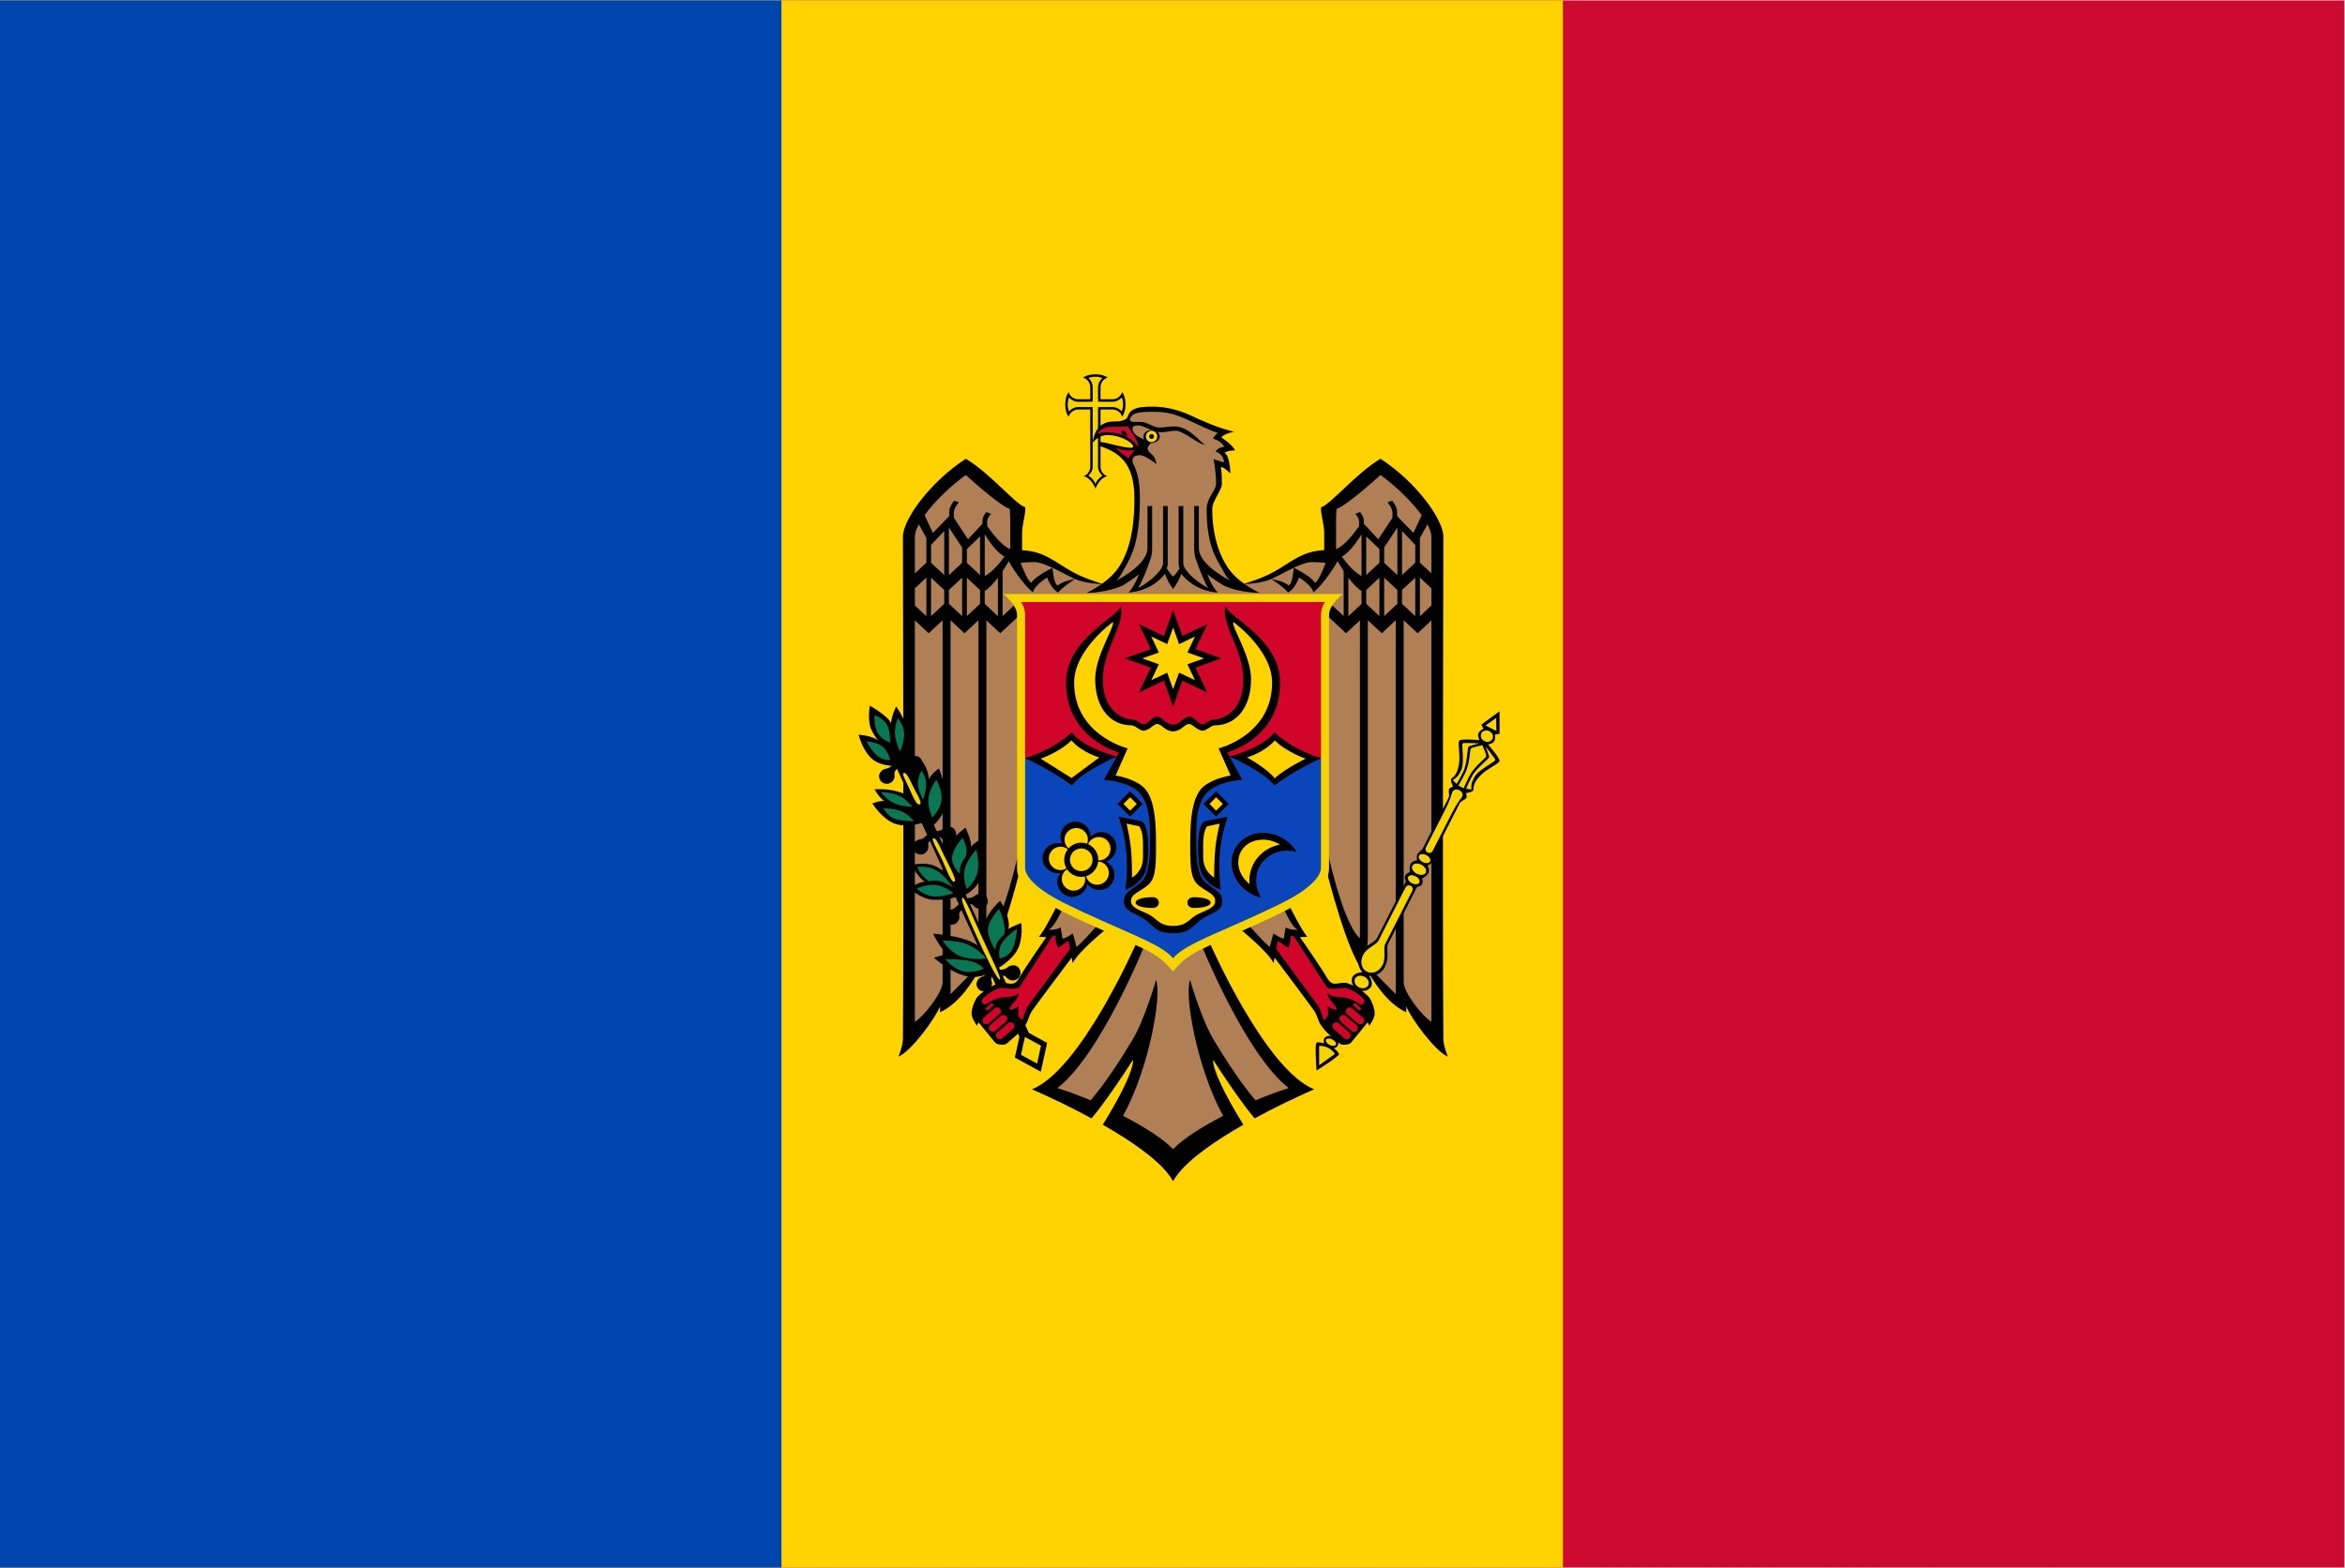 <?xml version="1.0" encoding="UTF-8" standalone="no"?>
<!-- Created with Inkscape (http://www.inkscape.org/) -->

<svg
   version="1.1"
   id="svg1"
   width="1794.76"
   height="1200"
   viewBox="0 0 1794.76 1200"
   sodipodi:docname="md.ai"
   xmlns:inkscape="http://www.inkscape.org/namespaces/inkscape"
   xmlns:sodipodi="http://sodipodi.sourceforge.net/DTD/sodipodi-0.dtd"
   xmlns="http://www.w3.org/2000/svg"
   xmlns:svg="http://www.w3.org/2000/svg">
  <defs
     id="defs1">
    <clipPath
       clipPathUnits="userSpaceOnUse"
       id="clipPath6">
      <path
         d="M 0,900 H 1346.075 V 0 H 0 Z"
         transform="translate(-628.75,-685.112)"
         id="path6" />
    </clipPath>
    <clipPath
       clipPathUnits="userSpaceOnUse"
       id="clipPath8">
      <path
         d="M 0,900 H 1346.075 V 0 H 0 Z"
         transform="translate(-628.75,-683.696)"
         id="path8" />
    </clipPath>
    <clipPath
       clipPathUnits="userSpaceOnUse"
       id="clipPath10">
      <path
         d="M 0,900 H 1346.075 V 0 H 0 Z"
         transform="translate(-583.656,-333.673)"
         id="path10" />
    </clipPath>
    <clipPath
       clipPathUnits="userSpaceOnUse"
       id="clipPath12">
      <path
         d="M 0,900 H 1346.075 V 0 H 0 Z"
         transform="translate(-759.684,-312.077)"
         id="path12" />
    </clipPath>
    <clipPath
       clipPathUnits="userSpaceOnUse"
       id="clipPath14">
      <path
         d="M 0,900 H 1346.075 V 0 H 0 Z"
         transform="translate(-586.17,-309.363)"
         id="path14" />
    </clipPath>
    <clipPath
       clipPathUnits="userSpaceOnUse"
       id="clipPath16">
      <path
         d="M 0,900 H 1346.075 V 0 H 0 Z"
         transform="translate(-588.273,-312.031)"
         id="path16" />
    </clipPath>
    <clipPath
       clipPathUnits="userSpaceOnUse"
       id="clipPath18">
      <path
         d="M 0,900 H 1346.075 V 0 H 0 Z"
         transform="translate(-588.316,-304.665)"
         id="path18" />
    </clipPath>
    <clipPath
       clipPathUnits="userSpaceOnUse"
       id="clipPath20">
      <path
         d="M 0,900 H 1346.075 V 0 H 0 Z"
         transform="translate(-672.686,-346.811)"
         id="path20" />
    </clipPath>
    <clipPath
       clipPathUnits="userSpaceOnUse"
       id="clipPath22">
      <path
         d="M 0,900 H 1346.075 V 0 H 0 Z"
         transform="translate(-583.666,-556.67)"
         id="path22" />
    </clipPath>
    <clipPath
       clipPathUnits="userSpaceOnUse"
       id="clipPath24">
      <path
         d="M 0,900 H 1346.075 V 0 H 0 Z"
         transform="translate(-641.033,-465.691)"
         id="path24" />
    </clipPath>
    <clipPath
       clipPathUnits="userSpaceOnUse"
       id="clipPath26">
      <path
         d="M 0,900 H 1346.075 V 0 H 0 Z"
         transform="translate(-705.746,-465.691)"
         id="path26" />
    </clipPath>
    <clipPath
       clipPathUnits="userSpaceOnUse"
       id="clipPath28">
      <path
         d="M 0,900 H 1346.075 V 0 H 0 Z"
         transform="translate(-673.366,-549.802)"
         id="path28" />
    </clipPath>
    <clipPath
       clipPathUnits="userSpaceOnUse"
       id="clipPath30">
      <path
         d="M 0,900 H 1346.075 V 0 H 0 Z"
         transform="translate(-643.414,-438.304)"
         id="path30" />
    </clipPath>
    <clipPath
       clipPathUnits="userSpaceOnUse"
       id="clipPath32">
      <path
         d="M 0,900 H 1346.075 V 0 H 0 Z"
         transform="translate(-703.898,-438.304)"
         id="path32" />
    </clipPath>
    <clipPath
       clipPathUnits="userSpaceOnUse"
       id="clipPath34">
      <path
         d="M 0,900 H 1346.075 V 0 H 0 Z"
         transform="translate(-692.13,-426.748)"
         id="path34" />
    </clipPath>
    <clipPath
       clipPathUnits="userSpaceOnUse"
       id="clipPath36">
      <path
         d="M 0,900 H 1346.075 V 0 H 0 Z"
         transform="translate(-648.167,-410.649)"
         id="path36" />
    </clipPath>
    <clipPath
       clipPathUnits="userSpaceOnUse"
       id="clipPath38">
      <path
         d="M 0,900 H 1346.075 V 0 H 0 Z"
         transform="translate(-719.582,-388.77)"
         id="path38" />
    </clipPath>
    <clipPath
       clipPathUnits="userSpaceOnUse"
       id="clipPath40">
      <path
         d="M 0,900 H 1346.075 V 0 H 0 Z"
         transform="translate(-620.715,-388.145)"
         id="path40" />
    </clipPath>
    <clipPath
       clipPathUnits="userSpaceOnUse"
       id="clipPath42">
      <path
         d="M 0,900 H 1346.075 V 0 H 0 Z"
         transform="translate(-673.421,-539.727)"
         id="path42" />
    </clipPath>
    <clipPath
       clipPathUnits="userSpaceOnUse"
       id="clipPath44">
      <path
         d="M 0,900 H 1346.075 V 0 H 0 Z"
         transform="translate(-643.249,-552.055)"
         id="path44" />
    </clipPath>
    <clipPath
       clipPathUnits="userSpaceOnUse"
       id="clipPath46">
      <path
         d="M 0,900 H 1346.075 V 0 H 0 Z"
         transform="translate(-615.006,-474.912)"
         id="path46" />
    </clipPath>
    <clipPath
       clipPathUnits="userSpaceOnUse"
       id="clipPath48">
      <path
         d="M 0,900 H 1346.075 V 0 H 0 Z"
         transform="translate(-638.826,-542.88)"
         id="path48" />
    </clipPath>
    <clipPath
       clipPathUnits="userSpaceOnUse"
       id="clipPath50">
      <path
         d="M 0,900 H 1346.075 V 0 H 0 Z"
         transform="translate(-731.773,-474.912)"
         id="path50" />
    </clipPath>
    <clipPath
       clipPathUnits="userSpaceOnUse"
       id="clipPath52">
      <path
         d="M 0,900 H 1346.075 V 0 H 0 Z"
         transform="translate(-648.71,-445.741)"
         id="path52" />
    </clipPath>
    <clipPath
       clipPathUnits="userSpaceOnUse"
       id="clipPath54">
      <path
         d="M 0,900 H 1346.075 V 0 H 0 Z"
         transform="translate(-698.078,-445.741)"
         id="path54" />
    </clipPath>
    <clipPath
       clipPathUnits="userSpaceOnUse"
       id="clipPath56">
      <path
         d="M 0,900 H 1346.075 V 0 H 0 Z"
         transform="translate(-648.71,-442.257)"
         id="path56" />
    </clipPath>
    <clipPath
       clipPathUnits="userSpaceOnUse"
       id="clipPath58">
      <path
         d="M 0,900 H 1346.075 V 0 H 0 Z"
         transform="translate(-698.078,-442.257)"
         id="path58" />
    </clipPath>
    <clipPath
       clipPathUnits="userSpaceOnUse"
       id="clipPath60">
      <path
         d="M 0,900 H 1346.075 V 0 H 0 Z"
         transform="translate(-641.98,-431.151)"
         id="path60" />
    </clipPath>
    <clipPath
       clipPathUnits="userSpaceOnUse"
       id="clipPath62">
      <path
         d="M 0,900 H 1346.075 V 0 H 0 Z"
         transform="translate(-704.808,-431.151)"
         id="path62" />
    </clipPath>
    <clipPath
       clipPathUnits="userSpaceOnUse"
       id="clipPath64">
      <path
         d="M 0,900 H 1346.075 V 0 H 0 Z"
         transform="translate(-616.992,-428.228)"
         id="path64" />
    </clipPath>
    <clipPath
       clipPathUnits="userSpaceOnUse"
       id="clipPath66">
      <path
         d="M 0,900 H 1346.075 V 0 H 0 Z"
         transform="translate(-646.687,-427.106)"
         id="path66" />
    </clipPath>
    <clipPath
       clipPathUnits="userSpaceOnUse"
       id="clipPath68">
      <path
         d="M 0,900 H 1346.075 V 0 H 0 Z"
         transform="translate(-700.101,-427.106)"
         id="path68" />
    </clipPath>
    <clipPath
       clipPathUnits="userSpaceOnUse"
       id="clipPath70">
      <path
         d="M 0,900 H 1346.075 V 0 H 0 Z"
         transform="translate(-617.506,-424.606)"
         id="path70" />
    </clipPath>
    <clipPath
       clipPathUnits="userSpaceOnUse"
       id="clipPath72">
      <path
         d="M 0,900 H 1346.075 V 0 H 0 Z"
         transform="translate(-725.043,-421.829)"
         id="path72" />
    </clipPath>
    <clipPath
       clipPathUnits="userSpaceOnUse"
       id="clipPath74">
      <path
         d="M 0,900 H 1346.075 V 0 H 0 Z"
         transform="translate(-630.966,-419.43)"
         id="path74" />
    </clipPath>
    <clipPath
       clipPathUnits="userSpaceOnUse"
       id="clipPath76">
      <path
         d="M 0,900 H 1346.075 V 0 H 0 Z"
         transform="translate(-725.043,-417.922)"
         id="path76" />
    </clipPath>
    <clipPath
       clipPathUnits="userSpaceOnUse"
       id="clipPath78">
      <path
         d="M 0,900 H 1346.075 V 0 H 0 Z"
         transform="translate(-609.269,-413.877)"
         id="path78" />
    </clipPath>
    <clipPath
       clipPathUnits="userSpaceOnUse"
       id="clipPath80">
      <path
         d="M 0,900 H 1346.075 V 0 H 0 Z"
         transform="translate(-620.66,-412.884)"
         id="path80" />
    </clipPath>
    <clipPath
       clipPathUnits="userSpaceOnUse"
       id="clipPath82">
      <path
         d="M 0,900 H 1346.075 V 0 H 0 Z"
         transform="translate(-630.396,-405.409)"
         id="path82" />
    </clipPath>
    <clipPath
       clipPathUnits="userSpaceOnUse"
       id="clipPath84">
      <path
         d="M 0,900 H 1346.075 V 0 H 0 Z"
         transform="translate(-612.515,-400.887)"
         id="path84" />
    </clipPath>
    <clipPath
       clipPathUnits="userSpaceOnUse"
       id="clipPath86">
      <path
         d="M 0,900 H 1346.075 V 0 H 0 Z"
         transform="translate(-661.746,-384.881)"
         id="path86" />
    </clipPath>
    <clipPath
       clipPathUnits="userSpaceOnUse"
       id="clipPath88">
      <path
         d="M 0,900 H 1346.075 V 0 H 0 Z"
         transform="translate(-685.042,-384.881)"
         id="path88" />
    </clipPath>
    <clipPath
       clipPathUnits="userSpaceOnUse"
       id="clipPath90">
      <path
         d="M 0,900 H 1346.075 V 0 H 0 Z"
         transform="translate(-762.58,-305.246)"
         id="path90" />
    </clipPath>
    <clipPath
       clipPathUnits="userSpaceOnUse"
       id="clipPath92">
      <path
         d="M 0,900 H 1346.075 V 0 H 0 Z"
         transform="translate(-766.666,-313.071)"
         id="path92" />
    </clipPath>
    <clipPath
       clipPathUnits="userSpaceOnUse"
       id="clipPath94">
      <path
         d="M 0,900 H 1346.075 V 0 H 0 Z"
         transform="translate(-757.211,-299.505)"
         id="path94" />
    </clipPath>
    <clipPath
       clipPathUnits="userSpaceOnUse"
       id="clipPath96">
      <path
         d="M 0,900 H 1346.075 V 0 H 0 Z"
         transform="translate(-535.62,-363.929)"
         id="path96" />
    </clipPath>
    <clipPath
       clipPathUnits="userSpaceOnUse"
       id="clipPath98">
      <path
         d="M 0,900 H 1346.075 V 0 H 0 Z"
         transform="translate(-574.113,-382.821)"
         id="path98" />
    </clipPath>
    <clipPath
       clipPathUnits="userSpaceOnUse"
       id="clipPath100">
      <path
         d="M 0,900 H 1346.075 V 0 H 0 Z"
         transform="translate(-551.451,-385.644)"
         id="path100" />
    </clipPath>
    <clipPath
       clipPathUnits="userSpaceOnUse"
       id="clipPath102">
      <path
         d="M 0,900 H 1346.075 V 0 H 0 Z"
         transform="translate(-554.21,-424.808)"
         id="path102" />
    </clipPath>
    <clipPath
       clipPathUnits="userSpaceOnUse"
       id="clipPath104">
      <path
         d="M 0,900 H 1346.075 V 0 H 0 Z"
         transform="translate(-502.036,-446.789)"
         id="path104" />
    </clipPath>
    <clipPath
       clipPathUnits="userSpaceOnUse"
       id="clipPath106">
      <path
         d="M 0,900 H 1346.075 V 0 H 0 Z"
         transform="translate(-529.295,-463.034)"
         id="path106" />
    </clipPath>
    <clipPath
       clipPathUnits="userSpaceOnUse"
       id="clipPath108">
      <path
         d="M 0,900 H 1346.075 V 0 H 0 Z"
         transform="translate(-499.278,-494.844)"
         id="path108" />
    </clipPath>
    <clipPath
       clipPathUnits="userSpaceOnUse"
       id="clipPath110">
      <path
         d="M 0,900 H 1346.075 V 0 H 0 Z"
         transform="translate(-501.944,-489.337)"
         id="path110" />
    </clipPath>
    <clipPath
       clipPathUnits="userSpaceOnUse"
       id="clipPath112">
      <path
         d="M 0,900 H 1346.075 V 0 H 0 Z"
         transform="translate(-497.366,-474.361)"
         id="path112" />
    </clipPath>
    <clipPath
       clipPathUnits="userSpaceOnUse"
       id="clipPath114">
      <path
         d="M 0,900 H 1346.075 V 0 H 0 Z"
         transform="translate(-515.413,-487.728)"
         id="path114" />
    </clipPath>
    <clipPath
       clipPathUnits="userSpaceOnUse"
       id="clipPath116">
      <path
         d="M 0,900 H 1346.075 V 0 H 0 Z"
         transform="translate(-505.732,-445.107)"
         id="path116" />
    </clipPath>
    <clipPath
       clipPathUnits="userSpaceOnUse"
       id="clipPath118">
      <path
         d="M 0,900 H 1346.075 V 0 H 0 Z"
         transform="translate(-507.129,-435.95)"
         id="path118" />
    </clipPath>
    <clipPath
       clipPathUnits="userSpaceOnUse"
       id="clipPath120">
      <path
         d="M 0,900 H 1346.075 V 0 H 0 Z"
         transform="translate(-528.982,-457.628)"
         id="path120" />
    </clipPath>
    <clipPath
       clipPathUnits="userSpaceOnUse"
       id="clipPath122">
      <path
         d="M 0,900 H 1346.075 V 0 H 0 Z"
         transform="translate(-537.431,-452.269)"
         id="path122" />
    </clipPath>
    <clipPath
       clipPathUnits="userSpaceOnUse"
       id="clipPath124">
      <path
         d="M 0,900 H 1346.075 V 0 H 0 Z"
         transform="translate(-526.61,-402.256)"
         id="path124" />
    </clipPath>
    <clipPath
       clipPathUnits="userSpaceOnUse"
       id="clipPath126">
      <path
         d="M 0,900 H 1346.075 V 0 H 0 Z"
         transform="translate(-526.114,-389.882)"
         id="path126" />
    </clipPath>
    <clipPath
       clipPathUnits="userSpaceOnUse"
       id="clipPath128">
      <path
         d="M 0,900 H 1346.075 V 0 H 0 Z"
         transform="translate(-552.509,-418.915)"
         id="path128" />
    </clipPath>
    <clipPath
       clipPathUnits="userSpaceOnUse"
       id="clipPath130">
      <path
         d="M 0,900 H 1346.075 V 0 H 0 Z"
         transform="translate(-560.434,-412.139)"
         id="path130" />
    </clipPath>
    <clipPath
       clipPathUnits="userSpaceOnUse"
       id="clipPath132">
      <path
         d="M 0,900 H 1346.075 V 0 H 0 Z"
         transform="translate(-573.47,-378.142)"
         id="path132" />
    </clipPath>
    <clipPath
       clipPathUnits="userSpaceOnUse"
       id="clipPath134">
      <path
         d="M 0,900 H 1346.075 V 0 H 0 Z"
         transform="translate(-583.785,-366.751)"
         id="path134" />
    </clipPath>
    <clipPath
       clipPathUnits="userSpaceOnUse"
       id="clipPath136">
      <path
         d="M 0,900 H 1346.075 V 0 H 0 Z"
         transform="translate(-542.598,-349.265)"
         id="path136" />
    </clipPath>
    <clipPath
       clipPathUnits="userSpaceOnUse"
       id="clipPath138">
      <path
         d="M 0,900 H 1346.075 V 0 H 0 Z"
         transform="translate(-541.072,-359.984)"
         id="path138" />
    </clipPath>
    <clipPath
       clipPathUnits="userSpaceOnUse"
       id="clipPath140">
      <path
         d="M 0,900 H 1346.075 V 0 H 0 Z"
         transform="translate(-570.068,-343.087)"
         id="path140" />
    </clipPath>
    <clipPath
       clipPathUnits="userSpaceOnUse"
       id="clipPath142">
      <path
         d="M 0,900 H 1346.075 V 0 H 0 Z"
         transform="translate(-569.599,-345.569)"
         id="path142" />
    </clipPath>
    <clipPath
       clipPathUnits="userSpaceOnUse"
       id="clipPath144">
      <path
         d="M 0,900 H 1346.075 V 0 H 0 Z"
         transform="translate(-551.304,-384.182)"
         id="path144" />
    </clipPath>
    <clipPath
       clipPathUnits="userSpaceOnUse"
       id="clipPath146">
      <path
         d="M 0,900 H 1346.075 V 0 H 0 Z"
         transform="translate(-552.398,-383.032)"
         id="path146" />
    </clipPath>
    <clipPath
       clipPathUnits="userSpaceOnUse"
       id="clipPath148">
      <path
         d="M 0,900 H 1346.075 V 0 H 0 Z"
         transform="translate(-533.12,-422.656)"
         id="path148" />
    </clipPath>
    <clipPath
       clipPathUnits="userSpaceOnUse"
       id="clipPath150">
      <path
         d="M 0,900 H 1346.075 V 0 H 0 Z"
         transform="translate(-534.618,-423.337)"
         id="path150" />
    </clipPath>
    <clipPath
       clipPathUnits="userSpaceOnUse"
       id="clipPath152">
      <path
         d="M 0,900 H 1346.075 V 0 H 0 Z"
         transform="translate(-513.749,-463.273)"
         id="path152" />
    </clipPath>
    <clipPath
       clipPathUnits="userSpaceOnUse"
       id="clipPath154">
      <path
         d="M 0,900 H 1346.075 V 0 H 0 Z"
         transform="translate(-515.248,-463.954)"
         id="path154" />
    </clipPath>
    <clipPath
       clipPathUnits="userSpaceOnUse"
       id="clipPath156">
      <path
         d="M 0,900 H 1346.075 V 0 H 0 Z"
         transform="translate(-547.875,-393.816)"
         id="path156" />
    </clipPath>
    <clipPath
       clipPathUnits="userSpaceOnUse"
       id="clipPath158">
      <path
         d="M 0,900 H 1346.075 V 0 H 0 Z"
         transform="translate(-527.99,-438.212)"
         id="path158" />
    </clipPath>
    <clipPath
       clipPathUnits="userSpaceOnUse"
       id="clipPath160">
      <path
         d="M 0,900 H 1346.075 V 0 H 0 Z"
         transform="translate(-573.994,-337.553)"
         id="path160" />
    </clipPath>
    <clipPath
       clipPathUnits="userSpaceOnUse"
       id="clipPath162">
      <path
         d="M 0,900 H 1346.075 V 0 H 0 Z"
         transform="translate(-629.706,-650.683)"
         id="path162" />
    </clipPath>
    <clipPath
       clipPathUnits="userSpaceOnUse"
       id="clipPath164">
      <path
         d="M 0,900 H 1346.075 V 0 H 0 Z"
         transform="translate(-646.907,-649.506)"
         id="path164" />
    </clipPath>
    <clipPath
       clipPathUnits="userSpaceOnUse"
       id="clipPath166">
      <path
         d="M 0,900 H 1346.075 V 0 H 0 Z"
         transform="translate(-651.412,-641.572)"
         id="path166" />
    </clipPath>
    <clipPath
       clipPathUnits="userSpaceOnUse"
       id="clipPath168">
      <path
         d="M 0,900 H 1346.075 V 0 H 0 Z"
         transform="translate(-665.727,-649.423)"
         id="path168" />
    </clipPath>
    <clipPath
       clipPathUnits="userSpaceOnUse"
       id="clipPath170">
      <path
         d="M 0,900 H 1346.075 V 0 H 0 Z"
         transform="translate(-664.301,-649.423)"
         id="path170" />
    </clipPath>
    <clipPath
       clipPathUnits="userSpaceOnUse"
       id="clipPath172">
      <path
         d="M 0,900 H 1346.075 V 0 H 0 Z"
         transform="translate(-662.417,-649.423)"
         id="path172" />
    </clipPath>
    <clipPath
       clipPathUnits="userSpaceOnUse"
       id="clipPath174">
      <path
         d="M 0,900 H 1346.075 V 0 H 0 Z"
         transform="translate(-586.064,-554.365)"
         id="path174" />
    </clipPath>
  </defs>
  <sodipodi:namedview
     id="namedview1"
     pagecolor="#ffffff"
     bordercolor="#000000"
     borderopacity="0.25"
     inkscape:showpageshadow="2"
     inkscape:pageopacity="0.0"
     inkscape:pagecheckerboard="0"
     inkscape:deskcolor="#d1d1d1">
    <inkscape:page
       x="0"
       y="0"
       inkscape:label="1"
       id="page1"
       width="1794.76"
       height="1200"
       margin="0"
       bleed="0" />
  </sodipodi:namedview>
  <g
     id="layer-MC0"
     inkscape:groupmode="layer"
     inkscape:label="Layer 1">
    <path
       id="path1"
       d="M 0,0 H 1346.075 V 900 H 0 Z"
       style="fill:#cc092f;fill-opacity:1;fill-rule:nonzero;stroke:none"
       transform="matrix(1.333,0,0,-1.333,0,1200)" />
    <path
       id="path2"
       d="M 0,0 H 897.384 V 900 H 0 Z"
       style="fill:#ffd200;fill-opacity:1;fill-rule:nonzero;stroke:none"
       transform="matrix(1.333,0,0,-1.333,0,1200)" />
    <path
       id="path3"
       d="M 0,0 H 448.692 V 900 H 0 Z"
       style="fill:#0046ae;fill-opacity:1;fill-rule:nonzero;stroke:none"
       transform="matrix(1.333,0,0,-1.333,0,1200)" />
    <path
       id="path4"
       d="m 0,0 7.686,0.57 0.671,-6.554 7.07,2.987 1.912,-9.027 15.583,15.794 21.669,-10.683 -41.123,-73.281 -14.654,-10.83 26.413,-9.911 27.093,31.58 -3.916,-20.741 -8.054,-20.125 32.977,-18.993 35.818,21.154 -17.605,36.949 5.727,2.629 23.223,-33.639 25.291,12.54 -32.876,38.437 -21.623,46.245 22.809,7.529 15.537,-14.912 2.317,9.699 8.21,-3.972 -1.039,8.1 8.256,-1.802 -10.058,15.942 25.54,21.42 16.143,-50.472 23.811,-27.195 5.057,0.625 17.283,-21.365 -0.184,296.039 -31.901,33.594 -31.037,-25.283 1.296,-27.249 -13.937,-0.515 -20.74,-10.628 -11.612,-3.815 -5.47,-1.085 -7.125,7.741 -9.543,19.095 -0.625,18.828 5.884,12.283 -1.085,11.611 5.277,-0.101 -3.365,7.842 4.652,1.857 -6.968,6.142 2.427,2.84 -26.321,11.299 -20.079,1.342 -5.415,-2.371 -2.629,-4.91 5.313,-15.013 -5.681,-5.672 5.626,-10.996 0.212,-24.096 -4.496,-20.336 -9.028,-15.371 -4.743,-1.812 -11.309,2.584 -23.682,12.485 -14.967,0.827 -1.03,29.005 -28.693,23.058 -29.253,-31.58 -4.183,-9.285 1.342,-287.324 18.939,22.91 3.971,-0.984 19.555,21.163 16.622,41.895 4.899,17.394 22.396,-26.467 z"
       style="fill:#b07f55;fill-opacity:1;fill-rule:nonzero;stroke:none"
       transform="matrix(1.333,0,0,-1.333,800.101,713.978)" />
    <path
       id="path5"
       d="m 0,0 c -2.963,0 -5.551,-0.756 -7.061,-1.931 2.399,-0.698 4.143,-2.91 4.143,-5.601 v -6.824 h -2.636 -4.187 c -2.673,0 -4.886,1.719 -5.602,4.095 -1.175,-1.51 -1.929,-4.097 -1.929,-7.06 0,-2.963 0.754,-5.552 1.929,-7.059 0.7,2.399 2.911,4.142 5.602,4.142 h 4.187 2.636 v -2.637 -21.271 -8.895 c 0,-2.579 -1.612,-4.718 -3.859,-5.506 3.255,-0.443 6.056,-4.812 6.824,-7.202 0.769,2.385 3.571,6.759 6.825,7.202 -2.27,0.774 -3.908,2.911 -3.908,5.506 v 15.343 14.825 2.637 H 5.601 9.79 c 2.673,0 4.886,-1.719 5.601,-4.097 1.174,1.51 1.929,4.1 1.929,7.061 0,2.963 -0.754,5.551 -1.929,7.06 -0.7,-2.399 -2.912,-4.141 -5.601,-4.141 H 5.601 2.964 v 6.823 c 0,2.674 1.719,4.886 4.096,5.602 C 5.552,-0.755 2.962,0 0,0 Z"
       style="fill:#000000;fill-opacity:1;fill-rule:nonzero;stroke:none"
       transform="matrix(1.333,0,0,-1.333,838.333,286.517)"
       clip-path="url(#clipPath6)" />
    <path
       id="path7"
       d="m 0,0 c -1.542,0 -2.901,-0.289 -4.047,-0.658 1.53,-1.331 2.542,-3.259 2.542,-5.46 v -6.824 c 0,-0.098 -0.028,-0.191 -0.048,-0.284 v -1.082 h -1.083 c -0.092,-0.019 -0.185,-0.046 -0.282,-0.047 H -3.53 -5.556 -9.743 c -2.176,0 -4.081,0.995 -5.411,2.494 -0.383,-1.158 -0.706,-2.48 -0.706,-4.048 0,-1.543 0.288,-2.902 0.658,-4.047 1.33,1.53 3.257,2.54 5.459,2.54 h 4.187 0.895 1.742 1.412 c -0.009,-0.142 -0.048,-0.279 -0.048,-0.422 v -0.706 c 0.02,-0.092 0.048,-0.185 0.048,-0.282 v -2.637 -21.272 -8.895 c 0,-2.13 -1.098,-3.805 -2.542,-5.13 1.033,-0.637 1.922,-1.438 2.683,-2.354 0.678,-0.814 0.947,-1.61 1.412,-2.447 0.466,0.835 0.735,1.633 1.412,2.447 0.75,0.899 1.625,1.673 2.636,2.306 -1.456,1.322 -2.542,3.039 -2.542,5.178 v 15.342 14.826 0.377 2.259 1.366 h 1.13 c 0.092,0.018 0.185,0.045 0.282,0.045 H 5.6 9.789 c 2.175,0 4.08,-0.995 5.411,-2.493 0.382,1.157 0.707,2.478 0.707,4.047 0,1.542 -0.29,2.902 -0.659,4.048 -1.331,-1.53 -3.258,-2.541 -5.459,-2.541 H 5.6 2.964 c -0.096,0 -0.19,0.029 -0.282,0.048 H 1.599 v 1.082 c -0.019,0.091 -0.047,0.185 -0.048,0.283 v 6.824 c 0,2.176 0.997,4.08 2.494,5.412 -1.157,0.38 -2.478,0.706 -4.046,0.706 h -0.001 z"
       style="fill:#f5d402;fill-opacity:1;fill-rule:nonzero;stroke:none"
       transform="matrix(1.333,0,0,-1.333,838.333,288.405)"
       clip-path="url(#clipPath8)" />
    <path
       id="path9"
       d="m 0,0 -9.635,0.294 -9.92,-4.67 -3.217,-10.803 1.461,-4.964 10.803,-11.675 8.761,4.964 7.005,7.584 1.747,6.721 25.108,32.692 -1.168,8.172 -5.553,-3.502 -2.041,6.711 -3.502,-1.168 z"
       style="fill:#d10429;fill-opacity:1;fill-rule:nonzero;stroke:none"
       transform="matrix(1.333,0,0,-1.333,778.208,755.103)"
       clip-path="url(#clipPath10)" />
    <path
       id="path11"
       d="M 0,0 11.667,-10.518 15.16,-9.635 28.031,5.25 25.089,15.464 13.138,22.763 4.082,21.89 l -20.143,30.062 -3.502,1.462 -1.453,-5.838 -5.847,1.747 -2.335,-6.417 26.56,-35.91 z"
       style="fill:#d10429;fill-opacity:1;fill-rule:nonzero;stroke:none"
       transform="matrix(1.333,0,0,-1.333,1012.912,783.897)"
       clip-path="url(#clipPath12)" />
    <path
       id="path13"
       d="M 0,0 14.895,-8.126 11.282,-24.7 -3.613,-16.574 Z"
       style="fill:#000000;fill-opacity:1;fill-rule:nonzero;stroke:none"
       transform="matrix(1.333,0,0,-1.333,781.561,787.516)"
       clip-path="url(#clipPath14)" />
    <path
       id="path15"
       d="m 0,0 -4.376,-4.519 2.73,-6.024 5.317,2.447 L 0.001,0 Z m -71.49,156.583 -5.365,-2.448 60.618,-132.772 h 6.448 l -61.702,135.218 v 0.001 -0.001 z"
       style="fill:#000000;fill-opacity:1;fill-rule:nonzero;stroke:none"
       transform="matrix(1.333,0,0,-1.333,784.364,783.958)"
       clip-path="url(#clipPath16)" />
    <path
       id="path17"
       d="M 0,0 9.238,-5.04 6.997,-15.321 -2.242,-10.28 Z"
       style="fill:#f5d402;fill-opacity:1;fill-rule:nonzero;stroke:none"
       transform="matrix(1.333,0,0,-1.333,784.422,793.78)"
       clip-path="url(#clipPath18)" />
    <path
       id="path19"
       d="m 0,0 36.792,20.143 43.191,20.427 8.183,12.559 v 70.349 l -175.155,0.284 0.294,-71.516 5.259,-8.467 33.271,-18.386 42.621,-19.555 z"
       style="fill:#0b45bb;fill-opacity:1;fill-rule:nonzero;stroke:none"
       transform="matrix(1.333,0,0,-1.333,896.915,737.586)"
       clip-path="url(#clipPath20)" />
    <path
       id="path21"
       d="m 0,0 2.211,-6.447 -0.518,-82.129 3.06,-3.387 25.274,-3.013 27.344,4.001 c 0,0 15.878,-2.452 26.828,-4.144 0.011,-0.055 0.329,-1.646 0.329,-1.646 0,0 3.973,0.606 5.224,0.801 1.23,-0.191 5.177,-0.801 5.177,-0.801 l 0.329,1.646 c 10.95,1.692 26.828,4.144 26.828,4.144 l 27.345,-4.001 25.274,3.013 3.059,3.387 -0.518,82.129 2.212,6.447 -30.262,-0.233 c 0,0 -34.587,-0.344 -59.442,-0.614 -24.851,0.27 -59.49,0.614 -59.49,0.614 L 0.001,0 v 0 z"
       style="fill:#d10429;fill-opacity:1;fill-rule:nonzero;stroke:none"
       transform="matrix(1.333,0,0,-1.333,778.221,457.773)"
       clip-path="url(#clipPath22)" />
    <path
       id="path23"
       d="M 0,0 C 0,0 -18.743,4.582 -25.744,13.837 -37.983,2.827 -52.618,-0.988 -52.618,-0.988 c 0,0 15.267,-6.894 26.874,-15.673 C -20.396,-8.998 0,0 0,0"
       style="fill:#000000;fill-opacity:1;fill-rule:nonzero;stroke:none"
       transform="matrix(1.333,0,0,-1.333,854.71,579.078)"
       clip-path="url(#clipPath24)" />
    <path
       id="path25"
       d="m 0,0 c 0,0 20.396,-8.997 25.746,-16.661 11.605,8.779 26.871,15.673 26.871,15.673 0,0 -14.633,3.816 -26.871,14.825 C 18.745,4.583 0,0 0,0"
       style="fill:#000000;fill-opacity:1;fill-rule:nonzero;stroke:none"
       transform="matrix(1.333,0,0,-1.333,940.994,579.078)"
       clip-path="url(#clipPath26)" />
    <path
       id="path27"
       d="m 0,0 -5.272,-14.968 -14.355,6.825 6.824,-14.355 -14.966,-5.317 14.966,-5.319 -6.824,-14.308 14.355,6.824 5.272,-14.965 5.318,14.965 14.355,-6.824 -6.823,14.308 14.966,5.319 -14.966,5.317 6.823,14.355 -14.355,-6.825 z"
       style="fill:#000000;fill-opacity:1;fill-rule:nonzero;stroke:none"
       transform="matrix(1.333,0,0,-1.333,897.822,466.93)"
       clip-path="url(#clipPath28)" />
    <path
       id="path29"
       d="M 0,0 5.167,5.58 10.94,-0.202 5.581,-5.571 Z"
       style="fill:#f5d402;fill-opacity:1;fill-rule:nonzero;stroke:none"
       transform="matrix(1.333,0,0,-1.333,857.885,615.595)"
       clip-path="url(#clipPath30)" />
    <path
       id="path31"
       d="m 0,0 -5.571,6.196 -5.783,-5.984 5.167,-5.571 z"
       style="fill:#f5d402;fill-opacity:1;fill-rule:nonzero;stroke:none"
       transform="matrix(1.333,0,0,-1.333,938.53,615.595)"
       clip-path="url(#clipPath32)" />
    <path
       id="path33"
       d="m 0,0 -2.675,-5.985 -0.212,-16.512 4.34,-9.285 5.773,-2.483 -0.818,21.679 3.916,15.067 z"
       style="fill:#f5d402;fill-opacity:1;fill-rule:nonzero;stroke:none"
       transform="matrix(1.333,0,0,-1.333,922.84,631.003)"
       clip-path="url(#clipPath34)" />
    <path
       id="path35"
       d="m 0,0 v -17.752 l 5.157,3.714 3.512,8.054 0.616,14.029 -2.684,8.467 -10.315,1.857 z"
       style="fill:#f5d402;fill-opacity:1;fill-rule:nonzero;stroke:none"
       transform="matrix(1.333,0,0,-1.333,864.223,652.467)"
       clip-path="url(#clipPath36)" />
    <path
       id="path37"
       d="M 0,0 -0.202,10.737 8.881,23.112 19.61,25.595 7.64,31.377 -3.916,28.895 -9.901,21.88 -10.526,10.526 -2.059,0.616 Z"
       style="fill:#f5d402;fill-opacity:1;fill-rule:nonzero;stroke:none"
       transform="matrix(1.333,0,0,-1.333,959.442,681.641)"
       clip-path="url(#clipPath38)" />
    <path
       id="path39"
       d="m 0,0 3.099,5.782 4.945,-3.301 5.985,1.242 3.926,5.985 -2.684,5.571 -2.887,2.271 4.128,2.27 1.655,6.813 -5.581,6.399 -5.36,-0.828 -2.684,-2.058 -1.241,4.945 -6.399,3.723 -5.369,-2.068 -2.684,-5.571 1.452,-4.955 -5.58,0.615 -4.542,-4.33 -0.616,-5.782 3.098,-3.714 4.33,-1.444 2.483,0.203 -2.069,-5.159 1.655,-5.157 5.157,-2.887 z"
       style="fill:#f5d402;fill-opacity:1;fill-rule:nonzero;stroke:none"
       transform="matrix(1.333,0,0,-1.333,827.62,682.474)"
       clip-path="url(#clipPath40)" />
    <path
       id="path41"
       d="m 0,0 3.389,-9.556 9.13,4.377 -4.331,-9.177 9.508,-3.39 -9.508,-3.388 4.331,-9.13 -9.13,4.33 -3.436,-9.507 -3.389,9.507 -9.13,-4.33 4.33,9.13 -9.507,3.388 9.507,3.39 -4.33,9.177 9.13,-4.377 z"
       style="fill:#ffd200;fill-opacity:1;fill-rule:nonzero;stroke:none"
       transform="matrix(1.333,0,0,-1.333,897.895,480.365)"
       clip-path="url(#clipPath42)" />
    <path
       id="path43"
       d="m 0,0 c -0.864,-6.046 -31.297,-18.617 -31.297,-43.958 0,-32.444 30.356,-40.099 30.356,-40.099 l -1.272,-2.306 -7.388,-13.46 c 0,0 12.544,-0.628 19.203,-6.308 8.028,-6.847 7.247,-21.355 7.247,-31.909 0,-8.315 -1.051,-17.091 -5.318,-20.707 -5.729,-4.858 -9.602,-5.218 -9.602,-10.92 0,-4.757 3.656,-5.711 9.602,-8.85 7.619,-4.019 7.264,-9.412 18.59,-9.412 11.327,0 11.018,5.392 18.637,9.412 5.947,3.139 9.602,4.093 9.602,8.85 0,5.702 -3.874,6.062 -9.602,10.92 -4.266,3.618 -5.317,12.393 -5.317,20.707 0,10.554 -0.781,25.062 7.247,31.909 6.659,5.679 19.202,6.308 19.203,6.308 l -7.39,13.46 -1.27,2.306 c 0,0 30.356,7.655 30.356,40.099 0,25.34 -30.433,37.912 -31.298,43.958 -2.974,-10.463 10.166,-24.914 10.166,-42.028 0,-22.143 -16.331,-23.203 -16.331,-23.203 -3.822,0 -5.37,-2.729 -6.873,-2.729 -3.214,0.335 -4.728,4.425 -7.907,4.425 -2.985,0 -5.277,-4.612 -9.223,-4.612 -3.946,0 -6.192,4.612 -9.179,4.612 -3.177,0 -4.691,-4.09 -7.906,-4.425 -1.502,0 -3.051,2.729 -6.873,2.729 0,0 -16.33,1.06 -16.33,23.203 0,17.114 13.142,31.567 10.165,42.028 z"
       style="fill:#000000;fill-opacity:1;fill-rule:nonzero;stroke:none"
       transform="matrix(1.333,0,0,-1.333,857.665,463.927)"
       clip-path="url(#clipPath44)" />
    <path
       id="path45"
       d="m 0,0 c 6.187,-7.082 16.003,-9.789 16.003,-9.789 -0.002,0 -15.72,-11.672 -15.72,-11.672 l -0.189,-0.235 -0.329,0.282 -17.413,10.92 c 0,0 11.111,3.831 17.649,10.495 L 0.001,0 Z"
       style="fill:#ffd200;fill-opacity:1;fill-rule:nonzero;stroke:none"
       transform="matrix(1.333,0,0,-1.333,820.008,566.784)"
       clip-path="url(#clipPath46)" />
    <path
       id="path47"
       d="m 0,0 c 1.248,-2.688 -10.166,-19.261 -10.166,-32.852 0,-16.666 8.887,-26.497 20.755,-26.497 2.264,0 4.74,-3.059 6.872,-3.059 3.477,0 5.79,3.859 7.908,3.859 2.691,0 4.505,-4.235 9.176,-4.235 4.674,0 6.534,4.235 9.225,4.235 2.117,0 4.43,-3.859 7.907,-3.859 2.134,0 4.607,3.059 6.872,3.059 11.868,0 20.756,9.831 20.756,26.497 0,13.591 -11.415,30.164 -10.166,32.852 0,0 22.261,-15.968 22.261,-34.781 0,-30.304 -30.733,-37.794 -30.733,-37.794 l 6.918,-15.577 c 0,0 -9.526,-1.429 -15.343,-6.119 -7.759,-6.256 -7.861,-23.16 -7.861,-34.591 0,-13.467 0.502,-19.173 5.367,-22.827 5.13,-3.855 8.988,-4.685 8.988,-8.614 0,-3.423 -3.994,-4.822 -9.177,-7.106 -5.896,-2.599 -6.484,-7.108 -15.014,-7.108 -8.53,0 -9.071,4.509 -14.966,7.108 -5.183,2.284 -9.179,3.682 -9.179,7.106 0,3.929 3.859,4.759 8.989,8.614 4.865,3.654 5.365,9.36 5.365,22.827 0,11.431 -0.101,28.335 -7.859,34.591 -5.818,4.692 -15.343,6.119 -15.343,6.119 l 6.917,15.577 c 0,0 -30.732,7.489 -30.732,37.794 C -22.263,-15.968 -0.002,0 -0.002,0 Z"
       style="fill:#ffd200;fill-opacity:1;fill-rule:nonzero;stroke:none"
       transform="matrix(1.333,0,0,-1.333,851.768,476.16)"
       clip-path="url(#clipPath48)" />
    <path
       id="path49"
       d="m 0,0 c 6.538,-6.663 17.649,-10.494 17.649,-10.494 0,0 -11.591,-5.774 -17.415,-10.92 0.219,-1.061 -0.287,-0.246 -0.328,-0.282 -0.271,-0.346 -0.104,0.13 -0.187,0.235 C -5.785,-15.145 -16,-9.789 -16,-9.789 c 0,0 9.814,2.707 16.001,9.789 z"
       style="fill:#ffd200;fill-opacity:1;fill-rule:nonzero;stroke:none"
       transform="matrix(1.333,0,0,-1.333,975.697,566.784)"
       clip-path="url(#clipPath50)" />
    <path
       id="path51"
       d="M 0,0 -7.295,-7.294 0,-14.589 7.295,-7.294 Z"
       style="fill:#000000;fill-opacity:1;fill-rule:nonzero;stroke:none"
       transform="matrix(1.333,0,0,-1.333,864.946,605.678)"
       clip-path="url(#clipPath52)" />
    <path
       id="path53"
       d="M 0,0 -7.294,-7.294 0,-14.589 7.295,-7.294 Z"
       style="fill:#000000;fill-opacity:1;fill-rule:nonzero;stroke:none"
       transform="matrix(1.333,0,0,-1.333,930.771,605.678)"
       clip-path="url(#clipPath54)" />
    <path
       id="path55"
       d="M 0,0 3.813,-3.811 0,-7.671 l -3.86,3.86 z"
       style="fill:#ffd200;fill-opacity:1;fill-rule:nonzero;stroke:none"
       transform="matrix(1.333,0,0,-1.333,864.946,610.324)"
       clip-path="url(#clipPath56)" />
    <path
       id="path57"
       d="M 0,0 3.86,-3.811 0,-7.671 l -3.812,3.86 z"
       style="fill:#ffd200;fill-opacity:1;fill-rule:nonzero;stroke:none"
       transform="matrix(1.333,0,0,-1.333,930.771,610.324)"
       clip-path="url(#clipPath58)" />
    <path
       id="path59"
       d="M 0,0 C 1.449,-3.585 4.894,-14.688 4.894,-28.004 4.894,-37.22 4,-42.076 4,-42.076 c 0,0 10.284,3.027 12.333,13.46 0.959,4.891 2.028,22.909 -2.919,25.98 L 0.001,0 Z"
       style="fill:#000000;fill-opacity:1;fill-rule:nonzero;stroke:none"
       transform="matrix(1.333,0,0,-1.333,855.973,625.131)"
       clip-path="url(#clipPath60)" />
    <path
       id="path61"
       d="m 0,0 -13.414,-2.637 c -4.947,-3.07 -3.878,-21.088 -2.918,-25.979 2.047,-10.434 12.331,-13.461 12.331,-13.461 0,0 -0.894,4.856 -0.894,14.073 0,13.315 3.445,24.419 4.896,28.003 l 0,0.001 z"
       style="fill:#000000;fill-opacity:1;fill-rule:nonzero;stroke:none"
       transform="matrix(1.333,0,0,-1.333,939.743,625.131)"
       clip-path="url(#clipPath62)" />
    <path
       id="path63"
       d="m 0,0 c -0.575,-0.024 -1.164,-0.09 -1.742,-0.234 -4.625,-1.161 -7.42,-5.87 -6.259,-10.495 0.177,-0.709 0.47,-1.362 0.8,-1.977 -0.674,0.225 -1.378,0.373 -2.118,0.424 -0.297,0.02 -0.603,0.01 -0.894,0 -4.377,-0.148 -8.026,-3.588 -8.33,-8.049 -0.326,-4.757 3.29,-8.853 8.049,-9.178 0.709,-0.048 1.4,-0.022 2.069,0.095 -0.409,-0.562 -0.763,-1.161 -1.034,-1.835 -1.781,-4.425 0.376,-9.517 4.801,-11.297 4.424,-1.779 9.467,0.424 11.247,4.848 0.272,0.676 0.424,1.335 0.518,2.024 0.408,-0.565 0.898,-1.084 1.458,-1.553 3.659,-3.059 9.131,-2.575 12.19,1.082 3.061,3.658 2.576,9.084 -1.083,12.143 -0.553,0.463 -1.167,0.827 -1.788,1.129 0.665,0.213 1.311,0.508 1.929,0.894 4.041,2.533 5.263,7.915 2.729,11.955 -1.741,2.777 -4.8,4.205 -7.859,4 C 13.292,-6.117 11.898,-6.55 10.635,-7.343 10.018,-7.729 9.47,-8.159 8.988,-8.66 8.989,-7.965 8.93,-7.25 8.753,-6.543 7.738,-2.495 4.018,0.173 -0.001,0 L 0,-0.001 v -0.001 z"
       style="fill:#000000;fill-opacity:1;fill-rule:nonzero;stroke:none"
       transform="matrix(1.333,0,0,-1.333,822.656,629.03)"
       clip-path="url(#clipPath64)" />
    <path
       id="path65"
       d="m 0,0 7.201,-1.507 c 2.664,-3.676 2.212,-9.618 2.212,-17.886 0,-8.336 -6.26,-11.53 -6.26,-11.53 0,20.036 -2.065,24.854 -3.153,30.922 z"
       style="fill:#ffd200;fill-opacity:1;fill-rule:nonzero;stroke:none"
       transform="matrix(1.333,0,0,-1.333,862.249,630.525)"
       clip-path="url(#clipPath66)" />
    <path
       id="path67"
       d="m 0,0 c -1.089,-6.07 -3.152,-10.887 -3.152,-30.922 0,0 -6.26,3.194 -6.26,11.529 0,8.269 -0.452,14.209 2.212,17.886 z"
       style="fill:#ffd200;fill-opacity:1;fill-rule:nonzero;stroke:none"
       transform="matrix(1.333,0,0,-1.333,933.467,630.525)"
       clip-path="url(#clipPath68)" />
    <path
       id="path69"
       d="m 0,0 c 3.12,0.134 5.987,-1.936 6.778,-5.082 0.187,-0.75 0.207,-1.487 0.14,-2.213 -0.055,-0.601 -0.215,-1.147 -0.422,-1.693 -1.042,0.381 -2.169,0.565 -3.343,0.565 -2.903,0 -5.504,-1.278 -7.295,-3.296 -0.469,0.415 -0.878,0.875 -1.222,1.412 -0.386,0.597 -0.713,1.249 -0.895,1.977 -0.903,3.598 1.298,7.24 4.895,8.143 0.448,0.114 0.919,0.169 1.365,0.188 L 0.001,0 h 0.001 z"
       style="fill:#ffd200;fill-opacity:1;fill-rule:nonzero;stroke:none"
       transform="matrix(1.333,0,0,-1.333,823.342,633.859)"
       clip-path="url(#clipPath70)" />
    <path
       id="path71"
       d="m 0,0 c -11.048,0 -19.134,-8.515 -18.023,-18.966 0.935,-8.814 8.097,-16.198 16.942,-18.308 -1.51,2.47 -2.514,5.223 -2.824,8.141 -1.108,10.453 6.976,18.922 18.026,18.922 1.741,0 3.428,-0.216 5.082,-0.613 C 15.308,-4.437 7.973,0.001 0,0.001 L 0.001,0 H 0 v 0.001 z"
       style="fill:#000000;fill-opacity:1;fill-rule:nonzero;stroke:none"
       transform="matrix(1.333,0,0,-1.333,966.723,637.561)"
       clip-path="url(#clipPath72)" />
    <path
       id="path73"
       d="m 0,0 c 2.158,-0.072 4.227,-1.189 5.458,-3.153 1.971,-3.143 1.025,-7.302 -2.117,-9.272 -0.656,-0.411 -1.359,-0.684 -2.072,-0.847 -0.594,-0.138 -1.198,-0.124 -1.789,-0.094 0.004,0.095 0,0.184 0,0.283 0,3.998 -2.403,7.456 -5.835,8.988 0.242,0.586 0.527,1.146 0.94,1.648 0.443,0.536 0.977,1.02 1.602,1.412 1.178,0.739 2.515,1.079 3.811,1.035 l 0.001,0 z"
       style="fill:#ffd200;fill-opacity:1;fill-rule:nonzero;stroke:none"
       transform="matrix(1.333,0,0,-1.333,841.288,640.76)"
       clip-path="url(#clipPath74)" />
    <path
       id="path75"
       d="m 0,0 c 3.459,0 6.781,-1.06 9.649,-2.824 -10.783,-2.085 -18.544,-11.61 -17.415,-22.733 -3.436,2.846 -5.95,6.68 -6.4,10.919 C -15.041,-6.383 -9.044,0 0.001,0 Z"
       style="fill:#ffd200;fill-opacity:1;fill-rule:nonzero;stroke:none"
       transform="matrix(1.333,0,0,-1.333,966.723,642.771)"
       clip-path="url(#clipPath76)" />
    <path
       id="path77"
       d="M 0,0 C 0.783,-0.055 1.484,-0.271 2.164,-0.563 2.708,-0.802 3.211,-1.107 3.67,-1.458 2.363,-3.133 1.6,-5.246 1.6,-7.529 c 0,-1.792 0.481,-3.451 1.317,-4.896 -0.568,-0.356 -1.165,-0.638 -1.834,-0.801 -0.65,-0.158 -1.323,-0.235 -2.025,-0.187 -3.7,0.253 -6.512,3.452 -6.259,7.153 C -6.947,-2.56 -3.699,0.254 0,0"
       style="fill:#ffd200;fill-opacity:1;fill-rule:nonzero;stroke:none"
       transform="matrix(1.333,0,0,-1.333,812.359,648.164)"
       clip-path="url(#clipPath78)" />
    <path
       id="path79"
       d="m 0,0 c 3.592,0 6.496,-2.95 6.496,-6.544 0,-3.592 -2.904,-6.495 -6.496,-6.495 -3.593,0 -6.496,2.903 -6.496,6.495 C -6.496,-2.95 -3.593,0 0,0"
       style="fill:#ffd200;fill-opacity:1;fill-rule:nonzero;stroke:none"
       transform="matrix(1.333,0,0,-1.333,827.546,649.488)"
       clip-path="url(#clipPath80)" />
    <path
       id="path81"
       d="m 0,0 c 0.643,-0.071 1.264,-0.226 1.882,-0.471 0.641,-0.255 1.278,-0.567 1.835,-1.035 2.844,-2.38 3.179,-6.614 0.801,-9.46 -2.381,-2.845 -6.616,-3.226 -9.461,-0.847 -0.6,0.502 -1.036,1.105 -1.412,1.742 -0.298,0.507 -0.492,1.046 -0.658,1.599 3.787,1.094 6.622,4.434 7.013,8.471 z"
       style="fill:#ffd200;fill-opacity:1;fill-rule:nonzero;stroke:none"
       transform="matrix(1.333,0,0,-1.333,840.528,659.454)"
       clip-path="url(#clipPath82)" />
    <path
       id="path83"
       d="m 0,0 c 1.758,-2.604 4.759,-4.33 8.144,-4.33 0.71,0 1.4,0.091 2.069,0.235 0.141,-0.617 0.228,-1.24 0.188,-1.883 -0.043,-0.697 -0.149,-1.386 -0.423,-2.071 -1.384,-3.44 -5.313,-5.101 -8.754,-3.719 -3.441,1.384 -5.151,5.313 -3.766,8.755 0.28,0.694 0.667,1.299 1.13,1.835 0.407,0.473 0.894,0.848 1.412,1.177 v 0 0 z"
       style="fill:#ffd200;fill-opacity:1;fill-rule:nonzero;stroke:none"
       transform="matrix(1.333,0,0,-1.333,816.686,665.484)"
       clip-path="url(#clipPath84)" />
    <path
       id="path85"
       d="m 0,0 c -6.038,0 -9.883,-1.274 -9.883,-3.106 0,-1.834 3.846,-3.06 9.883,-3.06 1.609,0 3.436,0.937 3.436,3.06 C 3.436,-0.984 1.608,0 0,0"
       style="fill:#000000;fill-opacity:1;fill-rule:nonzero;stroke:none"
       transform="matrix(1.333,0,0,-1.333,882.327,686.825)"
       clip-path="url(#clipPath86)" />
    <path
       id="path87"
       d="m 0,0 c -1.609,0 -3.436,-0.985 -3.436,-3.106 -10e-4,-2.123 1.827,-3.06 3.436,-3.06 6.038,0 9.883,1.225 9.883,3.06 C 9.883,-1.273 6.037,0 0,0"
       style="fill:#000000;fill-opacity:1;fill-rule:nonzero;stroke:none"
       transform="matrix(1.333,0,0,-1.333,913.389,686.825)"
       clip-path="url(#clipPath88)" />
    <path
       id="path89"
       d="m 0,0 c -1.338,-0.135 -2.175,-0.928 -2.446,-1.46 -0.412,-0.806 -0.488,-1.908 0,-2.869 0,0 -3.294,1.03 -4.424,0.471 -1.065,-0.527 0,-16.05 0,-16.05 0,0 13.142,8.291 12.941,9.46 -0.211,1.243 -2.965,3.342 -2.965,3.342 1.065,0.17 1.895,0.838 2.307,1.646 0.432,0.851 0.49,3.28 -2.495,4.802 C 1.8,-0.088 0.805,0.081 -0.001,0 Z m 98.223,186.426 -10.448,-7.625 1.178,-2.493 c 0,0 -1.912,-0.657 -2.779,-2.353 -0.864,-1.698 0.566,-4.096 0.566,-4.096 0,0 -9.933,0.867 -11.484,-0.141 -1.404,-0.91 0.595,-7.791 -0.33,-13.602 -1.289,-8.099 -4.482,-7.419 -4.612,-8.989 -0.127,-1.525 1.224,-3.906 1.224,-3.906 0,0 -1.863,-0.586 -2.26,-1.366 -0.639,-1.251 0.445,-3.562 -0.329,-5.082 -4.322,-8.478 -10.701,-20.994 -14.92,-29.274 -0.589,-1.155 -2.172,-1.597 -2.966,-3.153 -0.731,-1.437 -0.14,-3.53 -0.14,-3.53 0,0 -2.796,-0.168 -3.766,-2.071 -1.03,-2.022 -0.424,-4.753 -0.424,-4.753 0,0 -1.767,-0.226 -2.636,-1.929 -0.928,-1.822 0.643,-2.777 0.238,-3.578 -5.671,-11.126 -12.351,-24.242 -16.426,-32.24 -1.499,-2.94 -6.746,-3.53 -9.791,-9.507 -2.955,-5.798 1.27,-10.071 1.27,-10.071 0,0 -4.387,-0.397 -5.553,-2.684 -1.187,-2.331 -0.248,-5.869 2.918,-7.482 3.167,-1.613 6.626,-0.308 7.815,2.023 1.165,2.287 -1.178,6.072 -1.178,6.072 0,0 5.942,-0.857 8.895,4.942 3.046,5.977 0.478,10.519 1.977,13.46 4.076,7.998 10.756,21.113 16.426,32.24 0.409,0.801 2.084,0.108 3.011,1.929 0.868,1.703 0,3.247 0,3.247 0,0 2.595,1.131 3.625,3.154 0.971,1.904 -0.517,4.283 -0.517,4.283 0,0 2.044,0.727 2.776,2.164 0.793,1.556 0.21,3.08 0.799,4.237 4.22,8.279 10.601,20.796 14.92,29.272 0.775,1.522 3.269,2.042 3.906,3.296 0.398,0.779 -0.234,2.635 -0.234,2.635 0,0 2.747,0.273 3.906,1.272 1.193,1.028 -1.23,3.232 4.566,9.036 4.158,4.163 10.864,6.612 10.777,8.283 -0.097,1.849 -6.636,9.366 -6.636,9.366 0,0 2.759,0.233 3.624,1.929 0.865,1.697 0.283,3.672 0.283,3.672 l 2.729,0.47 v 12.943 0.001 -0.001 h 0.001 z"
       style="fill:#000000;fill-opacity:1;fill-rule:nonzero;stroke:none"
       transform="matrix(1.333,0,0,-1.333,1016.773,793.005)"
       clip-path="url(#clipPath90)" />
    <path
       id="path91"
       d="M 0,0 C 0.165,0.024 0.354,0.013 0.518,0 0.912,-0.032 1.288,-0.153 1.6,-0.424 L 8.049,-6.023 C 8.882,-6.746 8.883,-8.034 8.095,-8.942 7.306,-9.851 6.009,-9.996 5.177,-9.272 l -6.402,5.554 c -0.834,0.723 -0.882,2.057 -0.093,2.965 C -0.948,-0.328 -0.493,-0.072 0,0 m -186.849,0 c 0.656,0.053 1.344,-0.185 1.836,-0.753 0.789,-0.908 0.739,-2.242 -0.093,-2.965 l -6.402,-5.554 c -0.833,-0.724 -2.129,-0.579 -2.918,0.33 -0.789,0.908 -0.785,2.195 0.047,2.919 l 6.448,5.599 c 0.311,0.273 0.689,0.393 1.082,0.424 M 4.091,4.235 c 0.169,0.029 0.353,0.013 0.517,0 0.394,-0.032 0.77,-0.199 1.082,-0.47 l 6.402,-5.554 c 0.833,-0.723 0.885,-2.057 0.093,-2.964 C 11.398,-5.661 10.1,-5.806 9.267,-5.082 L 2.82,0.52 C 1.987,1.242 1.937,2.528 2.726,3.437 c 0.37,0.424 0.86,0.714 1.366,0.8 V 4.236 Z m -195.03,0 c 0.653,0.053 1.388,-0.231 1.881,-0.799 0.788,-0.909 0.739,-2.195 -0.094,-2.918 l -6.447,-5.601 c -0.833,-0.724 -2.129,-0.579 -2.919,0.329 -0.789,0.907 -0.738,2.241 0.096,2.964 l 6.399,5.554 c 0.312,0.271 0.69,0.437 1.083,0.47 h 0.001 z M 7.722,8.565 c 0.166,0.028 0.353,0.014 0.518,0 C 8.634,8.533 9.056,8.367 9.37,8.096 L 15.771,2.542 C 16.603,1.819 16.654,0.484 15.865,-0.424 15.076,-1.33 13.732,-1.477 12.9,-0.751 l -6.401,5.6 C 5.667,5.571 5.616,6.857 6.406,7.768 6.775,8.192 7.229,8.482 7.723,8.567 V 8.566 Z m -202.284,0 c 0.655,0.054 1.342,-0.233 1.836,-0.799 0.788,-0.909 0.737,-2.196 -0.095,-2.919 l -6.4,-5.6 c -0.833,-0.725 -2.176,-0.579 -2.966,0.328 -0.788,0.908 -0.738,2.242 0.095,2.965 l 6.4,5.554 c 0.312,0.272 0.737,0.438 1.13,0.47 z m 205.576,2.306 c 0.218,0.026 0.44,-0.038 0.613,-0.187 L 14.262,8.378 C 14.605,8.079 14.635,7.528 14.309,7.154 13.982,6.778 13.429,6.715 13.086,7.013 l -2.637,2.306 c -0.345,0.298 -0.373,0.848 -0.047,1.223 0.164,0.187 0.393,0.305 0.613,0.329 h -0.001 0.001 z m -208.352,0 c 0.218,-0.023 0.448,-0.141 0.612,-0.329 0.325,-0.375 0.296,-0.925 -0.049,-1.223 l -2.635,-2.305 c -0.344,-0.298 -0.898,-0.235 -1.222,0.141 -0.326,0.375 -0.298,0.925 0.048,1.224 l 2.634,2.306 c 0.172,0.149 0.394,0.213 0.613,0.188 v -0.002 z m 83.173,35.202 c 0,0 -31.89,-73.304 -60.195,-84.576 0,0 12.315,-5.231 27.438,-13.084 2.206,-1.145 4.478,-2.375 6.777,-3.625 1.904,2.293 3.908,4.841 5.883,7.484 9.043,12.099 17.886,26.122 17.886,26.122 0.616,-3.642 -4.159,-14.889 -12.237,-28.759 -1.588,-2.725 -3.245,-5.574 -5.083,-8.47 2.05,-1.17 4.083,-2.353 6.119,-3.578 14.98,-9.014 29.049,-19.377 34.261,-28.897 5.213,9.52 19.282,19.882 34.264,28.897 2.034,1.225 4.068,2.408 6.117,3.578 -1.837,2.896 -3.494,5.743 -5.082,8.47 -8.078,13.87 -12.852,25.117 -12.236,28.759 0,0 8.843,-14.023 17.886,-26.122 1.973,-2.642 3.979,-5.191 5.882,-7.484 2.297,1.249 4.571,2.479 6.777,3.625 15.125,7.854 27.436,13.084 27.436,13.084 -28.304,11.27 -60.195,84.576 -60.195,84.576 l -4.705,-1.364 c 0,0 25.435,-63.343 50.311,-82.505 -5.657,-1.702 -12.278,-4.146 -19.109,-7.06 -8.3,9.723 -16.885,22.838 -23.86,34.5 -7.531,12.589 -13.696,34.685 -13.696,34.685 -3.492,-8.48 3.95,-51.08 18.967,-78.034 -12.419,-6.464 -23.47,-13.469 -28.757,-19.201 -5.286,5.733 -16.336,12.737 -28.755,19.201 15.016,26.952 22.457,69.554 18.966,78.034 0,0 -6.165,-22.095 -13.697,-34.685 -6.974,-11.662 -15.56,-24.777 -23.861,-34.5 -6.828,2.914 -13.45,5.358 -19.108,7.06 24.875,19.162 50.312,82.505 50.312,82.505 l -4.706,1.364 h -10e-4 z m 88.385,3.86 c 0.509,-0.32 1.145,-0.495 1.836,-0.66 1.051,-1.618 11.933,-18.411 18.637,-28.755 1.627,-2.512 9.704,-0.556 10.73,-0.753 4.289,-0.824 10.421,-5.37 11.014,-7.012 0.342,-0.948 -0.469,-2.493 -1.366,-2.542 -1.519,-0.08 -2.9,2.002 -7.859,3.53 -4.554,1.405 -7.97,-0.094 -11.906,2.824 0.203,-3.799 5.365,-6.696 5.365,-9.365 -3.339,0 -5.272,2.212 -5.272,2.212 0,0 0.283,-2.581 0.283,-4.753 0,-2.211 -2.588,-3.435 -2.588,-3.435 0,0 -1.483,6.048 -3.249,8.425 -7.102,9.561 -21.456,29.151 -23.954,32.568 0.505,2.635 0.894,4.566 0.894,4.566 l 5.835,-4.001 c 1.665,1.865 1.6,7.155 1.6,7.155 v -10e-4 z m -135.025,0 c 0,0 -0.062,-5.289 1.602,-7.155 l 5.836,4.001 c 0,0 0.389,-1.93 0.894,-4.566 -2.499,-3.417 -16.853,-23.006 -23.956,-32.568 -1.766,-2.375 -3.249,-8.424 -3.249,-8.424 0,0 -2.587,1.223 -2.587,3.434 0,2.172 0.283,4.754 0.283,4.754 0,0 -1.931,-2.212 -5.272,-2.212 0,2.669 5.161,5.565 5.365,9.365 -3.936,-2.918 -7.354,-1.42 -11.906,-2.825 -4.958,-1.526 -6.339,-3.61 -7.86,-3.53 -0.895,0.049 -1.706,1.594 -1.364,2.542 0.592,1.644 6.724,6.19 11.011,7.012 1.027,0.197 9.104,-1.758 10.732,0.753 6.703,10.344 17.587,27.137 18.636,28.756 0.692,0.165 1.328,0.34 1.834,0.659 v 10e-4 h 0.001 z m 133.95,17.601 -3.201,-1.599 c 0,0 4.491,-11.006 8.284,-12.802 0,0 -4.322,-0.367 -6.918,1.364 -0.466,-2.529 -1.083,-6.401 -1.083,-6.401 -2.063,0.067 -5.836,2.919 -5.836,2.919 -0.799,-2.013 -2.165,-7.719 -2.165,-7.719 -3.194,2.13 -13.037,13.603 -13.037,13.603 l -4.518,-2.964 c 0,0 16.325,-13.101 19.72,-19.957 0.192,1.126 0.363,2.046 0.564,3.153 2.996,-3.974 16.1,-21.368 22.685,-30.45 1.968,-2.716 2.098,-5.615 3.813,-8.143 3.325,-4.908 6.944,-7.285 10.683,-10.684 1.492,-1.357 5.732,-0.673 6.683,0.377 1.221,1.35 9.507,11.671 9.507,11.671 0,0 0.601,-0.504 0.941,-1.928 0,0 3.154,4.081 3.154,7.059 0,2.71 -1.168,5.999 -2.73,8.706 -1.487,2.577 -10.546,8.944 -14.542,8.944 -4.819,0 -7.031,-2.418 -10.166,3.011 -3.35,5.804 -14.039,21.192 -15.437,23.203 2.275,-0.02 4.282,0.236 4.282,0.236 -2.995,2.796 -10.683,18.402 -10.683,18.402 h 0.001 z m -132.865,0 c 0,0 -7.686,-15.605 -10.681,-18.4 0,0 2.007,-0.255 4.282,-0.236 -1.4,-2.011 -12.087,-17.399 -15.437,-23.203 -3.135,-5.429 -5.347,-3.012 -10.166,-3.012 -3.997,0 -13.055,-6.367 -14.543,-8.943 -1.563,-2.707 -2.728,-5.997 -2.728,-8.707 0,-2.978 3.153,-7.059 3.153,-7.059 0.34,1.425 0.941,1.929 0.941,1.929 0,0 8.286,-10.322 9.507,-11.671 0.951,-1.05 5.189,-1.734 6.684,-0.378 3.737,3.399 7.356,5.776 10.683,10.684 1.713,2.529 1.843,5.428 3.812,8.144 6.584,9.083 19.688,26.476 22.685,30.449 0.2,-1.106 0.372,-2.027 0.562,-3.153 3.396,6.855 19.721,19.956 19.721,19.956 l -4.518,2.965 c 0,0 -9.841,-11.472 -13.037,-13.602 0,0 -1.365,5.705 -2.165,7.719 0,0 -3.77,-2.853 -5.834,-2.92 0,0 -0.617,3.872 -1.083,6.402 -2.597,-1.731 -6.918,-1.365 -6.918,-1.365 3.794,1.796 8.283,12.802 8.283,12.802 l -3.199,1.6 -0.002,-0.002 z m 198.8,163.313 8.002,-7.435 7.907,7.387 V 0.282 C 49.802,3.409 39.08,17.098 39.08,22.967 V 230.85 Z m -264.735,0 V 22.964 c 0,-5.87 -10.719,-19.557 -15.908,-22.685 v 230.518 l 7.907,-7.388 8.001,7.435 z m 260.176,0.047 V 16.144 c 0,0 -13.385,13.535 -16.944,17.129 0.383,5.907 0.94,14.968 0.94,14.968 v 182.61 l 8.002,-7.436 8.001,7.483 v -0.001 h 10e-4 z m -255.607,0 8,-7.482 8.001,7.436 V 48.238 c 0,0 0.558,-9.061 0.941,-14.967 -3.557,-3.595 -16.942,-17.13 -16.942,-17.13 V 230.9 Z M 45.718,255.32 v -22.073 l -4.331,4.047 -3.247,3.012 v 7.954 l 3.247,3.011 4.331,4.048 z m -17.837,0 4.33,-4.047 3.248,-3.059 v -7.86 l -3.248,-3.06 -4.33,-4.046 v 22.073 z m -2.73,0 v -22.073 l -4.283,4.001 -3.294,3.105 v 7.86 l 7.578,7.106 h -0.001 z m -17.837,0 c 2.337,-3.095 4.963,-6.029 7.577,-7.623 v -7.389 l -3.247,-3.059 -4.33,-4.047 v 22.119 z m -201.199,0 v -22.119 l -4.331,4.047 -3.248,3.06 v 7.388 c 2.613,1.595 5.242,4.527 7.578,7.625 v -0.001 z m -17.838,0 7.578,-7.106 v -7.86 l -3.295,-3.105 -4.283,-4.001 v 22.073 z m -2.73,0 v -22.073 l -4.33,4.047 -3.246,3.06 v 7.86 l 3.246,3.059 z m -17.837,0 4.331,-4.047 3.248,-3.011 v -7.954 l -3.248,-3.012 -4.331,-4.046 v 22.073 -0.002 z m 280.695,0.049 6.589,-6.165 v -9.837 l -6.589,-6.166 z m -283.37,0 v -22.168 l -6.59,6.166 v 9.837 z m 252.545,23.673 7.578,-7.295 v -7.859 l -7.578,-7.06 z m -221.72,0 v -22.214 l -7.578,7.06 v 7.859 z m 219.035,1.224 v -24.05 c -4.973,2.679 -9.581,8.762 -11.342,11.249 4.969,2.435 10.202,10.903 11.342,12.802 z m -216.35,0 c 1.141,-1.898 6.374,-10.366 11.342,-12.802 -1.76,-2.487 -6.368,-8.569 -11.342,-11.249 v 24.05 z m 239.601,1.835 7.578,-7.954 v -10.258 l -7.578,-7.06 v 25.274 -0.001 z m -262.852,0 v -25.274 l -7.578,7.06 v 10.259 l 7.578,7.953 v 0.001 z m 260.176,2.07 V 256.78 l -7.578,7.107 v 8.754 l 7.578,11.529 v -0.001 0.001 z m -257.491,0 7.576,-11.529 v -8.754 l -7.576,-7.108 v 27.391 0.001 z m 274.756,1.789 c 1.418,-2.666 2.259,-5.093 2.259,-7.107 v -21.038 l -6.589,6.118 v 14.168 z m -292.031,0 4.331,-7.859 v -14.168 l -6.589,-6.118 v 21.038 c 0,2.014 0.845,4.441 2.259,7.107 z m 265.067,28.38 c 8.702,-6.345 17.956,-15.223 23.675,-23.109 -1.015,-2.18 -4.754,-10.213 -4.754,-10.213 0,0 -7.449,7.668 -9.364,9.649 v 2.447 c 0,2.256 -1.447,4.662 -2.825,6.447 l -2.73,-0.988 c 1.311,-1.542 2.872,-3.805 2.872,-5.836 v -3.012 l -8.144,-12.331 -6.917,7.435 -0.471,0.518 -0.894,0.942 v 1.366 c 0,2.317 -1.153,4.111 -2.211,5.317 l -2.779,-0.987 c 0.959,-0.876 2.26,-2.492 2.26,-4.707 v -2.354 C 10.676,280.915 4.879,273.335 0.264,271.746 v 17.18 l 0.236,5.836 c 6.366,2.208 25.272,19.532 25.272,19.532 v 0.047 h -10e-4 z m -238.093,0 v -0.046 c 0,0 18.906,-17.323 25.274,-19.532 l 0.235,-5.836 v -17.18 c -4.615,1.588 -10.413,9.169 -13.225,13.178 v 2.354 c 0,2.214 1.303,3.831 2.259,4.706 l -2.776,0.987 c -1.059,-1.207 -2.212,-2.999 -2.212,-5.317 v -1.365 l -0.894,-0.943 -0.47,-0.518 -6.919,-7.435 -8.141,12.331 v 3.012 c 0,2.03 1.561,4.293 2.871,5.836 l -2.731,0.988 c -1.378,-1.785 -2.824,-4.191 -2.824,-6.447 v -2.446 c -1.915,-1.982 -9.365,-9.65 -9.365,-9.65 0,0 -3.739,8.032 -4.753,10.213 5.704,7.902 14.954,16.749 23.673,23.11 l -0.001,-10e-4 z m 106.838,36.239 c 0.999,-0.01 1.926,-0.048 2.728,-0.048 10.534,0 17.943,-4.803 27.911,-9.224 2.612,-1.159 5.01,-2.097 7.151,-2.823 -1.341,-1.189 -2.385,-2.383 -2.682,-3.39 0,0 4.467,-0.827 6.494,-4.566 0,0 -4.247,-0.482 -4.942,-2.965 2.38,-0.179 4.743,-3.178 4.754,-6.072 l -6.024,1.884 c 0,0 1.459,-6.765 1.459,-14.119 0,-3.756 -5.411,-8.177 -5.411,-14.544 0,-19.981 5.033,-27.661 8.613,-33.838 1.4,-2.417 2.538,-5.198 4.894,-7.295 -10.313,5.491 -17.978,12.355 -17.978,18.731 v 24.144 H -81.2 V 272.31 c 0,-4.623 1.129,-6.778 1.129,-6.778 1.619,-5.115 4.892,-13.01 6.919,-16.189 -9.489,5.128 -14.308,11.55 -14.308,13.93 v 33.182 h -2.683 v -33.651 l 0.518,-2.306 c -1.151,-1.728 -2.646,-3.775 -3.671,-4.471 -1.024,0.695 -2.474,2.745 -3.625,4.471 l 0.518,2.306 v 33.651 h -2.683 v -33.182 c 0,-2.379 -4.82,-8.802 -14.308,-13.93 2.028,3.18 5.3,11.074 6.917,16.189 0,0 1.13,2.154 1.13,6.778 v 24.144 h -2.682 V 272.31 c 0,-6.369 -7.637,-13.244 -17.932,-18.731 2.332,2.099 3.454,4.892 4.847,7.295 3.914,6.755 8.754,15.337 8.754,39.769 0,9.17 -1.356,15.404 -3.718,19.767 -0.718,1.44 -1.685,5.272 3.811,5.272 2.848,0 9.367,-5.036 9.367,-5.036 0,0 -0.268,4.018 -3.578,6.306 -0.548,0.38 -1.458,1.574 -1.458,2.684 0,0.831 1.426,2.882 2.54,3.388 0.767,0.348 -11.2,2.433 -11.2,7.86 0,1.13 0.711,1.883 3.199,1.883 3.259,0 8.561,-3.906 13.273,-3.906 3.484,0 4.857,0.847 8.424,0.847 4.36,0 13.455,-8.254 16.566,-7.953 -3.478,2.183 -9.096,10.448 -17.601,10.448 -2.952,0 -5.624,-0.659 -8.379,-0.659 -3.531,0 -7.008,3.248 -10.824,3.248 -2.558,0 -5.415,-0.142 -5.837,0.519 -0.74,1.153 -0.074,1.823 0.612,2.776 1.295,1.799 4.934,2.322 8.519,2.447 1.076,0.037 2.15,0.056 3.153,0.048 v -10e-4 h 0.002 0.001 z m -0.236,2.964 c -3.287,0 -8.128,-0.089 -10.966,-1.977 -2.597,-1.724 -2.385,-3.966 -3.294,-4.753 -2.143,-1.854 -5.812,-1.788 -7.579,-1.788 -11.437,0 -11.86,-12.237 -11.86,-12.237 0,0 2.924,4.424 8.094,4.424 8.597,0 15.108,-4.683 15.108,-6.447 0,-0.715 -0.886,-0.847 -0.94,-0.847 -5.616,0 -14.09,3.232 -18.593,3.389 v -1.789 c 0.061,-0.04 0.102,-0.092 0.19,-0.142 -0.065,0.012 -0.126,0.035 -0.19,0.048 v -0.329 c 10.05,-3.496 20.238,-8.446 20.238,-30.262 0,-13.738 -1.644,-27.755 -8.517,-38.781 -2.435,-3.905 -5.901,-7.245 -10.072,-10.214 -1.856,0.56 -10.585,3.273 -16.708,6.683 -10.78,6.005 -16.37,11.979 -29.18,12.566 v 9.744 c 0,5.205 1.884,9.895 1.884,14.872 -5.401,1.448 -20.39,19.775 -34.217,27.909 -20.345,-13.177 -36.098,-34.811 -36.098,-44.759 0,0 0.611,-213.758 0,-288.225 0,-4.292 -2.588,-10.355 -2.588,-10.355 7.427,3.143 21.042,21.771 23.908,28.851 v -3.39 c 11.217,5.116 19.431,18.557 23.109,25.51 0.065,-1.005 0.237,-3.528 0.237,-3.528 10.02,8.784 22.777,60.712 22.777,60.712 l -0.658,10.919 c 0,0 -8.823,-42.397 -18.872,-51.113 v 182.565 l 7.954,-7.388 12.048,11.248 v 8.566 l -10.684,-9.977 v 25.838 c 1.61,2.435 2.677,4.253 3.482,5.694 1.73,-3.014 7.319,-12.254 13.884,-17.931 1.08,4.392 8.189,8.566 8.189,8.566 0,0 2.548,-6.902 6.447,-8.612 1.372,2.416 9.556,7.764 9.556,7.764 0,0 -7.002,-1.063 -9.838,-3.718 -2.435,0.545 -3.059,10.166 -3.059,10.166 0,0 -10.304,-5.019 -12.095,-8.613 -1.965,0.532 -5.023,8.264 -6.214,11.437 1.797,0.196 4.336,0.423 7.672,0.423 2.938,0 6.697,-1.392 10.636,-3.247 4.327,-2.037 8.854,-4.617 12.897,-6.449 5.177,-2.344 13.011,-2.82 15.295,-2.918 -2.616,-1.838 -5.492,-3.517 -8.612,-5.083 0,0 12.329,0.114 20.991,4.425 3.09,1.988 6.296,3.968 9.036,6.307 -1.189,-3.303 -3.039,-7.207 -5.932,-10.542 12.72,1.076 19.055,8.34 20.85,10.777 0.844,-2.183 2.347,-5.688 4.707,-8.706 2.36,3.018 3.908,6.523 4.754,8.706 1.798,-2.437 8.129,-9.701 20.848,-10.777 -2.891,3.335 -4.742,7.239 -5.93,10.542 2.739,-2.338 5.948,-4.319 9.037,-6.307 8.66,-4.311 20.991,-4.425 20.991,-4.425 -3.123,1.566 -6.045,3.249 -8.659,5.083 2.198,0.085 10.123,0.555 15.343,2.918 4.041,1.832 8.568,4.412 12.895,6.449 3.939,1.855 7.699,3.247 10.638,3.247 3.336,0 5.872,-0.227 7.671,-0.423 -1.191,-3.174 -4.248,-10.905 -6.213,-11.437 -1.792,3.594 -12.096,8.613 -12.096,8.613 0,0 -0.625,-9.621 -3.059,-10.166 -2.835,2.655 -9.837,3.718 -9.837,3.718 0,0 8.182,-5.348 9.554,-7.764 3.9,1.709 6.402,8.612 6.402,8.612 0,0 7.156,-4.175 8.236,-8.566 6.566,5.678 12.153,14.914 13.883,17.931 0.836,-1.487 1.952,-3.377 3.483,-5.694 v -25.838 l -10.684,9.977 v -8.566 l 12.049,-11.248 7.954,7.388 V 48.234 C 3.912,56.95 -4.91,99.347 -4.91,99.347 L -5.57,88.428 c 0,0 12.76,-51.928 22.78,-60.712 0,0 0.17,2.522 0.235,3.528 3.678,-6.953 11.893,-20.394 23.109,-25.51 v 3.39 c 2.865,-7.08 16.481,-25.708 23.907,-28.851 0,0 -2.587,6.063 -2.587,10.355 -0.612,74.467 0,288.225 0,288.225 0,9.949 -15.752,31.581 -36.099,44.759 C 11.951,315.478 -3.04,297.15 -8.44,295.703 c 0,-4.977 1.882,-9.667 1.882,-14.872 v -9.696 c -12.782,-0.599 -18.409,-6.614 -29.179,-12.614 -6.163,-3.433 -14.986,-6.154 -16.754,-6.682 -4.169,2.961 -7.592,6.308 -10.024,10.214 -5.858,9.398 -8.33,20.936 -8.33,32.661 0,4.956 5.553,10.536 5.553,14.544 0,6.059 -0.565,9.694 -0.565,9.694 1.97,-0.268 5.412,-3.765 5.412,-3.765 0,0 -0.118,10.056 -3.296,11.813 0,0 1.286,1.322 5.931,1.459 -1.305,3.306 -7.765,7.342 -7.765,7.342 0.323,0.578 0.92,1.078 1.694,1.506 1.622,0.897 3.902,1.489 5.647,1.836 -1.859,0.385 -4.001,0.975 -6.353,1.742 -5.371,1.75 -11.693,4.318 -17.602,7.153 -10.786,5.174 -19.002,5.506 -23.533,5.506 v -10e-4 h 10e-4 z"
       style="fill:#000000;fill-opacity:1;fill-rule:nonzero;stroke:none"
       transform="matrix(1.333,0,0,-1.333,1022.221,782.572)"
       clip-path="url(#clipPath92)" />
    <path
       id="path93"
       d="m 0,0 v -11.107 l 9.038,6.495 c 0,0 -1.226,2.164 -3.908,3.53 C 2.448,0.283 0,0.001 0,0.001 Z M 5.366,4.234 C 4.713,4.213 4.172,4.006 3.954,3.575 3.516,2.716 4.421,1.357 5.978,0.563 7.534,-0.229 9.163,-0.155 9.602,0.705 10.041,1.567 9.133,2.925 7.579,3.717 6.8,4.114 6.02,4.258 5.366,4.235 Z M 23.58,40.333 c -1.287,-0.036 -2.43,-0.643 -2.965,-1.693 -0.858,-1.683 0.123,-3.925 2.211,-4.989 2.089,-1.064 4.508,-0.552 5.366,1.129 0.858,1.683 -0.171,3.926 -2.259,4.99 -0.783,0.4 -1.582,0.585 -2.353,0.564 z m 27.627,51.864 c -1.114,-0.143 -1.648,-1.27 -1.648,-1.27 0,0 -11.444,-22.525 -15.482,-30.45 -1.291,-2.532 -6.723,-4.11 -8.849,-8.285 -2.142,-4.199 -0.63,-8.13 2.164,-9.553 2.794,-1.424 6.897,-0.389 9.037,3.811 2.127,4.174 0.217,9.519 1.506,12.049 4.038,7.929 15.484,30.451 15.484,30.451 0,0 1.127,1.983 -0.895,3.012 -0.505,0.258 -0.944,0.283 -1.317,0.234 h -10e-4 z m 1.553,5.79 c -0.761,-0.067 -1.365,-0.389 -1.648,-0.942 -0.561,-1.103 0.402,-2.724 2.165,-3.623 1.765,-0.9 3.673,-0.728 4.237,0.376 0.561,1.103 -0.402,2.724 -2.165,3.624 -0.883,0.45 -1.826,0.633 -2.588,0.565 z m 3.577,6.731 c -1.264,0.059 -2.369,-0.378 -2.824,-1.271 -0.728,-1.427 0.407,-3.477 2.542,-4.567 2.134,-1.088 4.449,-0.815 5.176,0.613 0.728,1.429 -0.408,3.477 -2.542,4.567 -0.8,0.406 -1.593,0.622 -2.353,0.658 z m 2.635,5.411 c -0.763,-0.066 -1.366,-0.39 -1.647,-0.941 -0.561,-1.104 0.401,-2.724 2.165,-3.625 1.764,-0.897 3.674,-0.727 4.236,0.377 0.562,1.104 -0.447,2.725 -2.212,3.625 -0.882,0.45 -1.779,0.632 -2.541,0.564 z m 19.532,37.135 c -0.949,-0.103 -1.64,-0.705 -2.024,-1.458 -0.571,-1.124 -0.261,-2.625 -4.801,-11.533 -1.99,-3.905 -2.791,-5.476 -4.943,-9.695 -2.186,-4.293 -5.365,-10.495 -5.365,-10.495 0,0 -1.08,-1.982 0.942,-3.012 2.021,-1.028 2.917,1.036 2.917,1.036 0,0 3.18,6.204 5.366,10.496 2.151,4.218 2.953,5.836 4.942,9.742 4.538,8.907 5.924,9.513 6.496,10.636 0.614,1.206 0.467,2.83 -1.554,3.861 -0.757,0.385 -1.407,0.483 -1.975,0.422 v 10e-4 z m 17.037,24.662 c 0,0 2.075,-5.233 2.118,-6.025 0.048,-0.909 -7.505,-6.307 -10.119,-11.436 -2.216,-4.349 -3.154,-6.778 -3.154,-6.778 l 3.013,-0.47 c 0,0 -0.208,3.095 0.518,4.518 0.785,1.542 0.991,3.43 4.518,6.212 3.74,2.95 8.795,5.529 8.754,6.308 -0.038,0.719 -5.647,7.671 -5.647,7.671 z m -1.836,0.753 c 0,0 -5.732,-1.1 -6.543,-1.884 -0.784,-0.756 -0.438,-8.52 -3.483,-14.495 -2.522,-4.954 -3.763,-6.778 -3.763,-6.778 l 1.552,-0.799 1.554,-0.753 c 0,0 0.724,2.01 3.248,6.966 3.044,5.974 9.542,10.308 9.693,11.389 0.159,1.114 -2.257,6.353 -2.257,6.353 v 0.001 z m -9.506,1.27 c -0.922,-0.011 -1.59,-0.043 -1.741,-0.141 -0.654,-0.423 0.235,-6.017 0.046,-10.777 -0.178,-4.488 -1.614,-5.752 -2.4,-7.295 -0.726,-1.424 -3.341,-3.107 -3.341,-3.107 l 2.164,-2.164 c 0,0 1.408,2.193 3.624,6.543 2.614,5.13 2.53,14.423 3.296,14.919 0.667,0.431 6.118,1.789 6.118,1.789 -0.001,0 -5.003,0.27 -7.764,0.234 H 84.2 84.199 Z m 11.53,7.201 c -1.109,-0.076 -2.088,-0.668 -2.588,-1.647 -0.798,-1.566 -0.023,-3.572 1.741,-4.471 1.766,-0.898 3.814,-0.343 4.614,1.223 0.798,1.567 0.021,3.572 -1.743,4.471 -0.661,0.337 -1.357,0.47 -2.023,0.423 h -0.001 z m 5.932,7.202 -6.119,-4.331 3.105,-1.601 3.107,-1.553 -0.093,7.484 z"
       style="fill:#f5d402;fill-opacity:1;fill-rule:nonzero;stroke:none"
       transform="matrix(1.333,0,0,-1.333,1009.615,800.66)"
       clip-path="url(#clipPath94)" />
    <path
       id="path95"
       d="m 0,0 c 0,0 5.106,-10.547 8.987,-11.993 -2.007,0.547 -8.524,-1.844 -8.524,-1.844 0,0 11.492,-10.265 21.237,-10.938 8.265,-0.57 12.278,3.555 12.278,3.555 l -1.656,8.756 c 0,0 -5.056,6.107 -13.148,8.924 -8.177,2.849 -19.175,3.538 -19.175,3.538 v 0.001 z"
       style="fill:#000000;fill-opacity:1;fill-rule:nonzero;stroke:none"
       transform="matrix(1.333,0,0,-1.333,714.16,714.762)"
       clip-path="url(#clipPath96)" />
    <path
       id="path97"
       d="m 0,0 c 0,0 -7.05,-6.036 -8.98,-13.026 -1.931,-6.992 1.257,-14.937 1.257,-14.937 l 5.925,-11.052 c 0,0 8.211,4.37 11.703,10.904 3.492,6.535 2.212,15.351 2.212,15.351 0,0 -6.505,-2.422 -7.332,-3.493 C 6.158,-9.005 -0.001,0 -0.001,0 h -0.001 0.001 z"
       style="fill:#000000;fill-opacity:1;fill-rule:nonzero;stroke:none"
       transform="matrix(1.333,0,0,-1.333,765.484,689.572)"
       clip-path="url(#clipPath98)" />
    <path
       id="path99"
       d="m 0,0 c 0,0 -8.019,-2.71 -15.805,-2.241 -7.418,0.447 -13.586,6.676 -13.586,6.676 0,0 6.149,4.161 9.184,3.607 -3.338,1.22 -8.179,9.582 -8.179,9.582 0,0 6.879,2.078 12.978,-0.221 6.099,-2.3 11.417,-8.982 11.417,-8.982 L 0.001,0 Z"
       style="fill:#000000;fill-opacity:1;fill-rule:nonzero;stroke:none"
       transform="matrix(1.333,0,0,-1.333,735.268,685.809)"
       clip-path="url(#clipPath100)" />
    <path
       id="path101"
       d="m 0,0 c 0,0 4.01,-8.304 3.06,-11.189 1.243,1.921 5.951,4.914 5.951,4.914 0,0 2.846,-13.445 0.124,-21.748 -2.721,-8.303 -11.008,-11.464 -11.008,-11.464 l -9.141,17.777 c 0,0 -1.361,6.586 1.49,11.802 C -6.674,-4.693 0,0.001 0,0.001 h 0.001 z"
       style="fill:#000000;fill-opacity:1;fill-rule:nonzero;stroke:none"
       transform="matrix(1.333,0,0,-1.333,738.946,633.59)"
       clip-path="url(#clipPath102)" />
    <path
       id="path103"
       d="m 0,0 c 0,0 8.667,0.91 16.595,-2.374 6.629,-2.752 8.661,-7.753 8.661,-7.753 l 3.264,-8.753 c 0,0 -9.433,-3.537 -16.886,-0.832 -7.454,2.707 -12.931,11.657 -12.931,11.657 0,0 5.209,1.976 7.192,1.235 C 3.006,-5.542 0.002,0 0.002,0 V -0.001 H 0.001 Z"
       style="fill:#000000;fill-opacity:1;fill-rule:nonzero;stroke:none"
       transform="matrix(1.333,0,0,-1.333,669.381,604.281)"
       clip-path="url(#clipPath104)" />
    <path
       id="path105"
       d="m 0,0 c 0,0 3.804,-4.884 3.917,-10.502 1.015,2.986 5.763,6.288 5.763,6.288 0,0 4.883,-11.818 3.812,-20.209 -1.073,-8.392 -8.099,-13.355 -8.099,-13.355 l -8.762,16.632 c 0,0 -2.856,6.817 -2.015,12.105 C -4.542,-3.754 0,0.002 0,0.002 Z"
       style="fill:#000000;fill-opacity:1;fill-rule:nonzero;stroke:none"
       transform="matrix(1.333,0,0,-1.333,705.727,582.621)"
       clip-path="url(#clipPath106)" />
    <path
       id="path107"
       d="m 0,0 c 0,0 -1.571,-9.059 1.102,-14.277 2.389,-4.657 3.909,-5.679 3.909,-5.679 -4.554,3.006 -11.44,3.265 -11.44,3.265 0,0 2.451,-9.856 8.308,-14.352 5.857,-4.497 14.889,-3.446 14.889,-3.446 0,0 5.939,7.906 5.525,16.424 -0.413,8.518 -7.178,17.648 -7.178,17.648 0,0 -2.668,-5.534 -2.904,-9.666 -1.726,4.26 -12.213,10.082 -12.213,10.082 l 0,0.001 z"
       style="fill:#000000;fill-opacity:1;fill-rule:nonzero;stroke:none"
       transform="matrix(1.333,0,0,-1.333,665.704,540.208)"
       clip-path="url(#clipPath108)" />
    <path
       id="path109"
       d="m 0,0 c 0,0 -0.234,-6.62 1.956,-10.375 2.19,-3.756 7.082,-5.254 7.082,-5.254 0,0 0.234,6.618 -1.956,10.373 C 4.891,-1.5 0,0 0,0"
       style="fill:#097754;fill-opacity:1;fill-rule:nonzero;stroke:none"
       transform="matrix(1.333,0,0,-1.333,669.259,547.551)"
       clip-path="url(#clipPath110)" />
    <path
       id="path111"
       d="m 0,0 c 0,0 5.75,-0.338 9.072,-2.883 3.319,-2.545 4.605,-7.847 4.605,-7.847 0,0 -3.812,-0.387 -7.131,2.158 C 3.227,-6.026 0,0 0,0"
       style="fill:#097754;fill-opacity:1;fill-rule:nonzero;stroke:none"
       transform="matrix(1.333,0,0,-1.333,663.155,567.519)"
       clip-path="url(#clipPath112)" />
    <path
       id="path113"
       d="m 0,0 c 0,0 -1.912,-4.385 -1.691,-9.113 0.219,-4.728 2.978,-10.054 2.978,-10.054 0,0 2.495,5.675 2.275,10.405 C 3.343,-4.034 0.668,-1.338 0,0"
       style="fill:#097754;fill-opacity:1;fill-rule:nonzero;stroke:none"
       transform="matrix(1.333,0,0,-1.333,687.217,549.696)"
       clip-path="url(#clipPath114)" />
    <path
       id="path115"
       d="m 0,0 c 0,0 2.824,-3.942 7.17,-6.092 4.347,-2.148 10.824,-2.228 10.824,-2.228 0,0 -3.233,4.193 -7.58,6.343 C 6.067,0.172 0,0.001 0,0.001 Z"
       style="fill:#097754;fill-opacity:1;fill-rule:nonzero;stroke:none"
       transform="matrix(1.333,0,0,-1.333,674.309,606.523)"
       clip-path="url(#clipPath116)" />
    <path
       id="path117"
       d="m 0,0 c 0,0 2.075,-4.064 5.869,-5.807 3.796,-1.743 11.56,-1.599 11.56,-1.599 0,0 -2.978,3.798 -6.774,5.541 C 6.86,-0.121 -0.001,0 -0.001,0 Z"
       style="fill:#097754;fill-opacity:1;fill-rule:nonzero;stroke:none"
       transform="matrix(1.333,0,0,-1.333,676.173,618.733)"
       clip-path="url(#clipPath118)" />
    <path
       id="path119"
       d="m 0,0 c 0,0 -2.294,-3.791 -2.069,-7.967 0.225,-4.178 2.966,-8.743 2.966,-8.743 0,0 1.928,5.233 1.703,9.411 C 2.375,-3.121 -0.001,0 -0.001,0 Z"
       style="fill:#097754;fill-opacity:1;fill-rule:nonzero;stroke:none"
       transform="matrix(1.333,0,0,-1.333,705.31,589.829)"
       clip-path="url(#clipPath120)" />
    <path
       id="path121"
       d="m 0,0 c 0,0 -3.925,-5.268 -4.488,-10.684 -0.564,-5.415 2.232,-10.978 2.232,-10.978 0,0 4.741,4.76 5.305,10.175 C 3.612,-6.07 0,-0.001 0,-0.001 Z"
       style="fill:#097754;fill-opacity:1;fill-rule:nonzero;stroke:none"
       transform="matrix(1.333,0,0,-1.333,716.575,596.975)"
       clip-path="url(#clipPath122)" />
    <path
       id="path123"
       d="m 0,0 c 0,0 0.472,-1.947 2.112,-4.015 1.639,-2.069 4.446,-4.257 4.446,-4.257 0,0 2.711,0.871 6.081,0.141 3.37,-0.73 7.852,-3.732 7.852,-3.732 0,0 -4.824,7.2 -9.833,9.999 C 5.649,0.934 0.002,0.001 0.002,0.001 H 0.001 Z"
       style="fill:#097754;fill-opacity:1;fill-rule:nonzero;stroke:none"
       transform="matrix(1.333,0,0,-1.333,702.147,663.659)"
       clip-path="url(#clipPath124)" />
    <path
       id="path125"
       d="m 0,0 c 0,0 6.245,2.668 11.388,1.979 5.144,-0.688 9.781,-4.753 9.781,-4.753 0,0 -6.951,-2.406 -12.094,-1.718 C 3.93,-3.804 -0.001,0 -0.001,0 L 0,0.001 Z"
       style="fill:#097754;fill-opacity:1;fill-rule:nonzero;stroke:none"
       transform="matrix(1.333,0,0,-1.333,701.486,680.158)"
       clip-path="url(#clipPath126)" />
    <path
       id="path127"
       d="m 0,0 c 0,0 -5.523,-5.851 -5.986,-10.929 -0.463,-5.076 4.478,-9.808 4.478,-9.808 0,0 -0.242,3.257 0.608,5.4 0.851,2.144 2.659,4.434 2.659,4.434 0,0 0.771,2.613 0.473,4.709 C 1.815,-3.265 0,0 0,0"
       style="fill:#097754;fill-opacity:1;fill-rule:nonzero;stroke:none"
       transform="matrix(1.333,0,0,-1.333,736.678,641.447)"
       clip-path="url(#clipPath128)" />
    <path
       id="path129"
       d="m 0,0 c 0,0 -5.206,-5.267 -6.581,-10.906 -1.376,-5.641 1.076,-11.655 1.076,-11.655 0,0 4.734,3.735 6.109,9.374 C 1.981,-7.547 -0.001,0 -0.001,0 Z"
       style="fill:#097754;fill-opacity:1;fill-rule:nonzero;stroke:none"
       transform="matrix(1.333,0,0,-1.333,747.245,650.482)"
       clip-path="url(#clipPath130)" />
    <path
       id="path131"
       d="M 0,0 C 0,0 2.358,-4.923 2.956,-9.04 3.555,-13.156 3,-14.581 3,-14.581 c 0,0 -2.438,-2.397 -3.531,-3.806 -1.405,-1.811 -1.611,-5.127 -1.611,-5.127 0,0 -4.896,7.279 -4.141,12.599 C -5.529,-5.596 0,0.001 0,0.001 Z"
       style="fill:#097754;fill-opacity:1;fill-rule:nonzero;stroke:none"
       transform="matrix(1.333,0,0,-1.333,764.626,695.811)"
       clip-path="url(#clipPath132)" />
    <path
       id="path133"
       d="m 0,0 c 0,0 -6.268,-4.14 -8.755,-8.388 -2.49,-4.244 -1.199,-8.594 -1.199,-8.594 0,0 4.467,0.393 6.956,4.639 2.488,4.245 2.997,12.344 2.997,12.344 l 0.001,0 z"
       style="fill:#097754;fill-opacity:1;fill-rule:nonzero;stroke:none"
       transform="matrix(1.333,0,0,-1.333,778.38,710.999)"
       clip-path="url(#clipPath134)" />
    <path
       id="path135"
       d="m 0,0 c 0,0 9.033,0.247 14.555,-1.111 5.522,-1.356 7.531,-4.317 7.531,-4.317 0,0 -6.208,-2.907 -11.73,-1.55 C 4.835,-5.621 -0.001,0.001 -0.001,0.001 V 0 Z"
       style="fill:#097754;fill-opacity:1;fill-rule:nonzero;stroke:none"
       transform="matrix(1.333,0,0,-1.333,723.464,734.314)"
       clip-path="url(#clipPath136)" />
    <path
       id="path137"
       d="m 0,0 c 0,0 4.076,-6.318 9.344,-8.611 7.261,-3.159 15.669,-1.627 15.669,-1.627 0,0 -4.568,5.597 -10.852,8.068 C 7.875,0.301 0,-0.001 0,-0.001 H 0.001 0 Z"
       style="fill:#097754;fill-opacity:1;fill-rule:nonzero;stroke:none"
       transform="matrix(1.333,0,0,-1.333,721.429,720.021)"
       clip-path="url(#clipPath138)" />
    <path
       id="path139"
       d="m 0,0 0.243,-3.252 c 5.402,-0.051 6.206,0.487 7.59,-1.215 0.923,-1.135 3.116,-2.125 5.321,-1.117 2.206,1.007 3.195,3.656 2.188,5.861 C 14.335,2.483 12.284,2.962 10.309,2.572 9.096,2.333 8.298,1.365 7.269,0.834 5.312,-0.18 -0.002,-0.001 -0.002,-0.001 h 0.001 z"
       style="fill:#000000;fill-opacity:1;fill-rule:nonzero;stroke:none"
       transform="matrix(1.333,0,0,-1.333,760.091,742.551)"
       clip-path="url(#clipPath140)" />
    <path
       id="path141"
       d="m 0,0 2.628,-1.926 c -2.819,-4.61 -3.699,-5.007 -2.988,-7.084 0.473,-1.383 0.152,-3.766 -1.871,-5.105 -2.022,-1.337 -4.793,-0.773 -6.131,1.249 -1.337,2.022 -0.658,4.013 0.719,5.483 0.847,0.904 2.088,1.067 3.083,1.658 C -2.664,-4.601 0,0.001 0,0.001 v 0 z"
       style="fill:#000000;fill-opacity:1;fill-rule:nonzero;stroke:none"
       transform="matrix(1.333,0,0,-1.333,759.465,739.241)"
       clip-path="url(#clipPath142)" />
    <path
       id="path143"
       d="m 0,0 0.243,-3.252 c 5.402,-0.05 6.205,0.487 7.59,-1.214 0.921,-1.134 3.116,-2.125 5.32,-1.117 2.207,1.007 3.196,3.655 2.187,5.86 C 14.333,2.484 12.283,2.962 10.308,2.572 9.094,2.332 8.297,1.365 7.27,0.834 5.312,-0.179 -0.002,-0.001 -0.002,-0.001 h 0.001 z"
       style="fill:#000000;fill-opacity:1;fill-rule:nonzero;stroke:none"
       transform="matrix(1.333,0,0,-1.333,735.072,687.758)"
       clip-path="url(#clipPath144)" />
    <path
       id="path145"
       d="m 0,0 2.298,-2.313 c -3.502,-4.114 -4.435,-4.371 -4.055,-6.532 0.254,-1.44 -0.435,-3.746 -2.642,-4.753 -2.206,-1.006 -4.853,-0.019 -5.862,2.188 -1.007,2.205 -0.026,4.067 1.564,5.305 0.975,0.758 2.229,0.729 3.303,1.157 C -3.347,-4.133 0,-0.001 0,-0.001 H -0.001 0 Z"
       style="fill:#000000;fill-opacity:1;fill-rule:nonzero;stroke:none"
       transform="matrix(1.333,0,0,-1.333,736.531,689.29)"
       clip-path="url(#clipPath146)" />
    <path
       id="path147"
       d="m 0,0 0.244,-3.252 c 5.402,-0.049 6.205,0.487 7.59,-1.216 0.923,-1.132 3.115,-2.123 5.322,-1.115 2.204,1.007 3.194,3.654 2.187,5.862 C 14.334,2.485 12.285,2.963 10.309,2.573 9.095,2.334 8.298,1.366 7.269,0.835 5.313,-0.178 -0.001,0.001 -0.001,0.001 v -0.002 z"
       style="fill:#000000;fill-opacity:1;fill-rule:nonzero;stroke:none"
       transform="matrix(1.333,0,0,-1.333,710.826,636.458)"
       clip-path="url(#clipPath148)" />
    <path
       id="path149"
       d="m 0,0 2.297,-2.313 c -3.502,-4.115 -4.433,-4.371 -4.055,-6.532 0.254,-1.44 -0.435,-3.746 -2.641,-4.753 -2.205,-1.006 -4.854,-0.017 -5.862,2.188 -1.006,2.206 -0.025,4.069 1.564,5.306 0.975,0.759 2.228,0.728 3.304,1.158 C -3.346,-4.131 0,0 0,0 v -0.001 z"
       style="fill:#000000;fill-opacity:1;fill-rule:nonzero;stroke:none"
       transform="matrix(1.333,0,0,-1.333,712.824,635.551)"
       clip-path="url(#clipPath150)" />
    <path
       id="path151"
       d="m 0,0 0.243,-3.251 c 5.402,-0.051 6.206,0.487 7.59,-1.214 0.923,-1.135 3.116,-2.125 5.321,-1.119 2.206,1.008 3.195,3.656 2.188,5.862 C 14.335,2.485 12.284,2.964 10.308,2.573 9.096,2.333 8.298,1.365 7.269,0.834 5.312,-0.178 -0.002,0 -0.002,0 v -0.001 h 0.001 z"
       style="fill:#000000;fill-opacity:1;fill-rule:nonzero;stroke:none"
       transform="matrix(1.333,0,0,-1.333,684.999,582.302)"
       clip-path="url(#clipPath152)" />
    <path
       id="path153"
       d="m 0,0 2.296,-2.314 c -3.501,-4.114 -4.434,-4.37 -4.054,-6.532 0.254,-1.44 -0.436,-3.745 -2.641,-4.752 -2.206,-1.007 -4.854,-0.019 -5.861,2.187 -1.008,2.205 -0.026,4.07 1.562,5.306 0.976,0.758 2.229,0.729 3.304,1.158 2.046,0.815 5.393,4.946 5.393,4.946 V 0 -10e-4 H 0 Z"
       style="fill:#000000;fill-opacity:1;fill-rule:nonzero;stroke:none"
       transform="matrix(1.333,0,0,-1.333,686.997,581.395)"
       clip-path="url(#clipPath154)" />
    <path
       id="path155"
       d="m 0,0 c -1.936,-0.804 -4.808,7.626 -6.917,12.244 -2.164,4.739 -6.556,12.043 -5.309,12.613 1.37,0.625 3.173,-3.21 5.387,-8.059 C -4.625,11.95 1.814,0.756 0,0.002 V 0 h 0.001 z"
       style="fill:#f5d402;fill-opacity:1;fill-rule:nonzero;stroke:none"
       transform="matrix(1.333,0,0,-1.333,730.5,674.911)"
       clip-path="url(#clipPath156)" />
    <path
       id="path157"
       d="m 0,0 c -1.936,-0.807 -4.055,4.714 -6.163,9.332 -2.163,4.739 -4.27,8.086 -3.023,8.656 1.371,0.625 3.393,-3.528 5.164,-7.405 1.715,-3.759 5.836,-9.828 4.021,-10.584 z"
       style="fill:#f5d402;fill-opacity:1;fill-rule:nonzero;stroke:none"
       transform="matrix(1.333,0,0,-1.333,703.986,615.717)"
       clip-path="url(#clipPath158)" />
    <path
       id="path159"
       d="m 0,0 c -1.52,-0.406 -8.154,13.479 -13.517,25.229 -5.363,11.748 -9.356,21.253 -8.109,21.821 1.37,0.626 5.712,-10.472 11.078,-22.223 C -5.184,13.077 1.139,0.306 0.001,0 Z"
       style="fill:#f5d402;fill-opacity:1;fill-rule:nonzero;stroke:none"
       transform="matrix(1.333,0,0,-1.333,765.325,749.93)"
       clip-path="url(#clipPath160)" />
    <path
       id="path161"
       d="m 0,0 c 0,0 2.224,4.211 7.846,4.211 2.35,0 10.105,0.163 10.105,0.163 1.034,-2.686 5.745,-7.173 5.745,-11.839 0,0 -4.782,8.62 -18.132,8.62 -3.355,0 -5.565,-1.154 -5.565,-1.154 v 0 z"
       style="fill:#cc092f;fill-opacity:1;fill-rule:nonzero;stroke:none"
       transform="matrix(1.333,0,0,-1.333,839.608,332.423)"
       clip-path="url(#clipPath162)" />
    <path
       id="path163"
       d="m 0,0 c 0,0 -3.28,1.052 -3.28,2.153 0,1.403 1.593,1.403 2.546,0.31 0.655,-0.753 0.733,-2.464 0.733,-2.464 l 0.001,0 z"
       style="fill:#000000;fill-opacity:1;fill-rule:nonzero;stroke:none"
       transform="matrix(1.333,0,0,-1.333,862.543,333.992)"
       clip-path="url(#clipPath164)" />
    <path
       id="path165"
       d="m 0,0 c 0,0 -2.844,-2.995 -3.461,-4.594 -2.814,1.067 -7.722,6.124 -7.722,6.124 0,0 4.16,-2.429 11.182,-1.53 z"
       style="fill:#d10429;fill-opacity:1;fill-rule:nonzero;stroke:none"
       transform="matrix(1.333,0,0,-1.333,868.549,344.571)"
       clip-path="url(#clipPath166)" />
    <path
       id="path167"
       d="m 0,0 c 0.001,-2.053 -2.103,-3.717 -4.698,-3.718 -2.595,-10e-4 -4.7,1.662 -4.701,3.715 V 0 C -9.401,2.053 -7.297,3.718 -4.702,3.719 -2.106,3.72 -0.001,2.056 0,0.003 Z"
       style="fill:#000000;fill-opacity:1;fill-rule:nonzero;stroke:none"
       transform="matrix(1.333,0,0,-1.333,887.635,334.103)"
       clip-path="url(#clipPath168)" />
    <path
       id="path169"
       d="m 0,0 c 0,-1.808 -1.465,-3.273 -3.273,-3.273 -1.808,0 -3.273,1.465 -3.273,3.273 0,1.808 1.465,3.273 3.273,3.273 C -1.465,3.273 0,1.808 0,0"
       style="fill:#f5d402;fill-opacity:1;fill-rule:nonzero;stroke:none"
       transform="matrix(1.333,0,0,-1.333,885.735,334.103)"
       clip-path="url(#clipPath170)" />
    <path
       id="path171"
       d="m 0,0 c 0.02,-0.767 -0.586,-1.405 -1.353,-1.424 -0.767,-0.02 -1.404,0.586 -1.424,1.353 -10e-4,0.024 -10e-4,0.047 0,0.071 -0.02,0.767 0.586,1.405 1.353,1.425 C -0.657,1.444 -0.02,0.839 0,0.072 0.001,0.048 0.001,0.024 0,0"
       style="fill:#000000;fill-opacity:1;fill-rule:nonzero;stroke:none"
       transform="matrix(1.333,0,0,-1.333,883.222,334.103)"
       clip-path="url(#clipPath172)" />
    <path
       id="path173"
       d="m 0,0 h 3.248 84.057 84.057 3.248 c 0,0 -2.354,-2.833 -2.354,-7.483 v -126.134 -19.11 c 0,-3.169 -3.289,-10.595 -22.26,-20.048 -31.361,-15.626 -55.466,-22.923 -62.69,-31.816 -7.225,8.893 -31.329,16.189 -62.69,31.816 -18.972,9.453 -22.262,16.879 -22.262,20.048 v 19.11 126.134 C 2.354,-2.832 0.001,0 0.001,0 Z m -10.259,4.612 c 0,0 8.001,-6.003 8.001,-12.095 v -126.135 -19.11 c 0,-3.826 1.182,-6.318 3.06,-8.752 1.876,-2.624 5.874,-6.248 10.023,-8.944 12.816,-8.322 34.242,-17.098 50.454,-24.473 13.509,-6.145 19.004,-8.624 26.026,-17.32 7.023,8.696 12.565,11.174 26.073,17.32 16.209,7.374 37.637,16.151 50.454,24.473 4.15,2.696 8.148,6.32 10.024,8.944 1.877,2.434 3.012,4.926 3.012,8.752 v 19.11 126.135 c 0,6.091 8.001,12.095 8.001,12.095 H 176.35 171.362 87.304 3.249 -1.74 h -8.519 0.001 10e-4 z"
       style="fill:#f5d402;fill-opacity:1;fill-rule:nonzero;stroke:none"
       transform="matrix(1.333,0,0,-1.333,781.419,460.846)"
       clip-path="url(#clipPath174)" />
  </g>
</svg>
